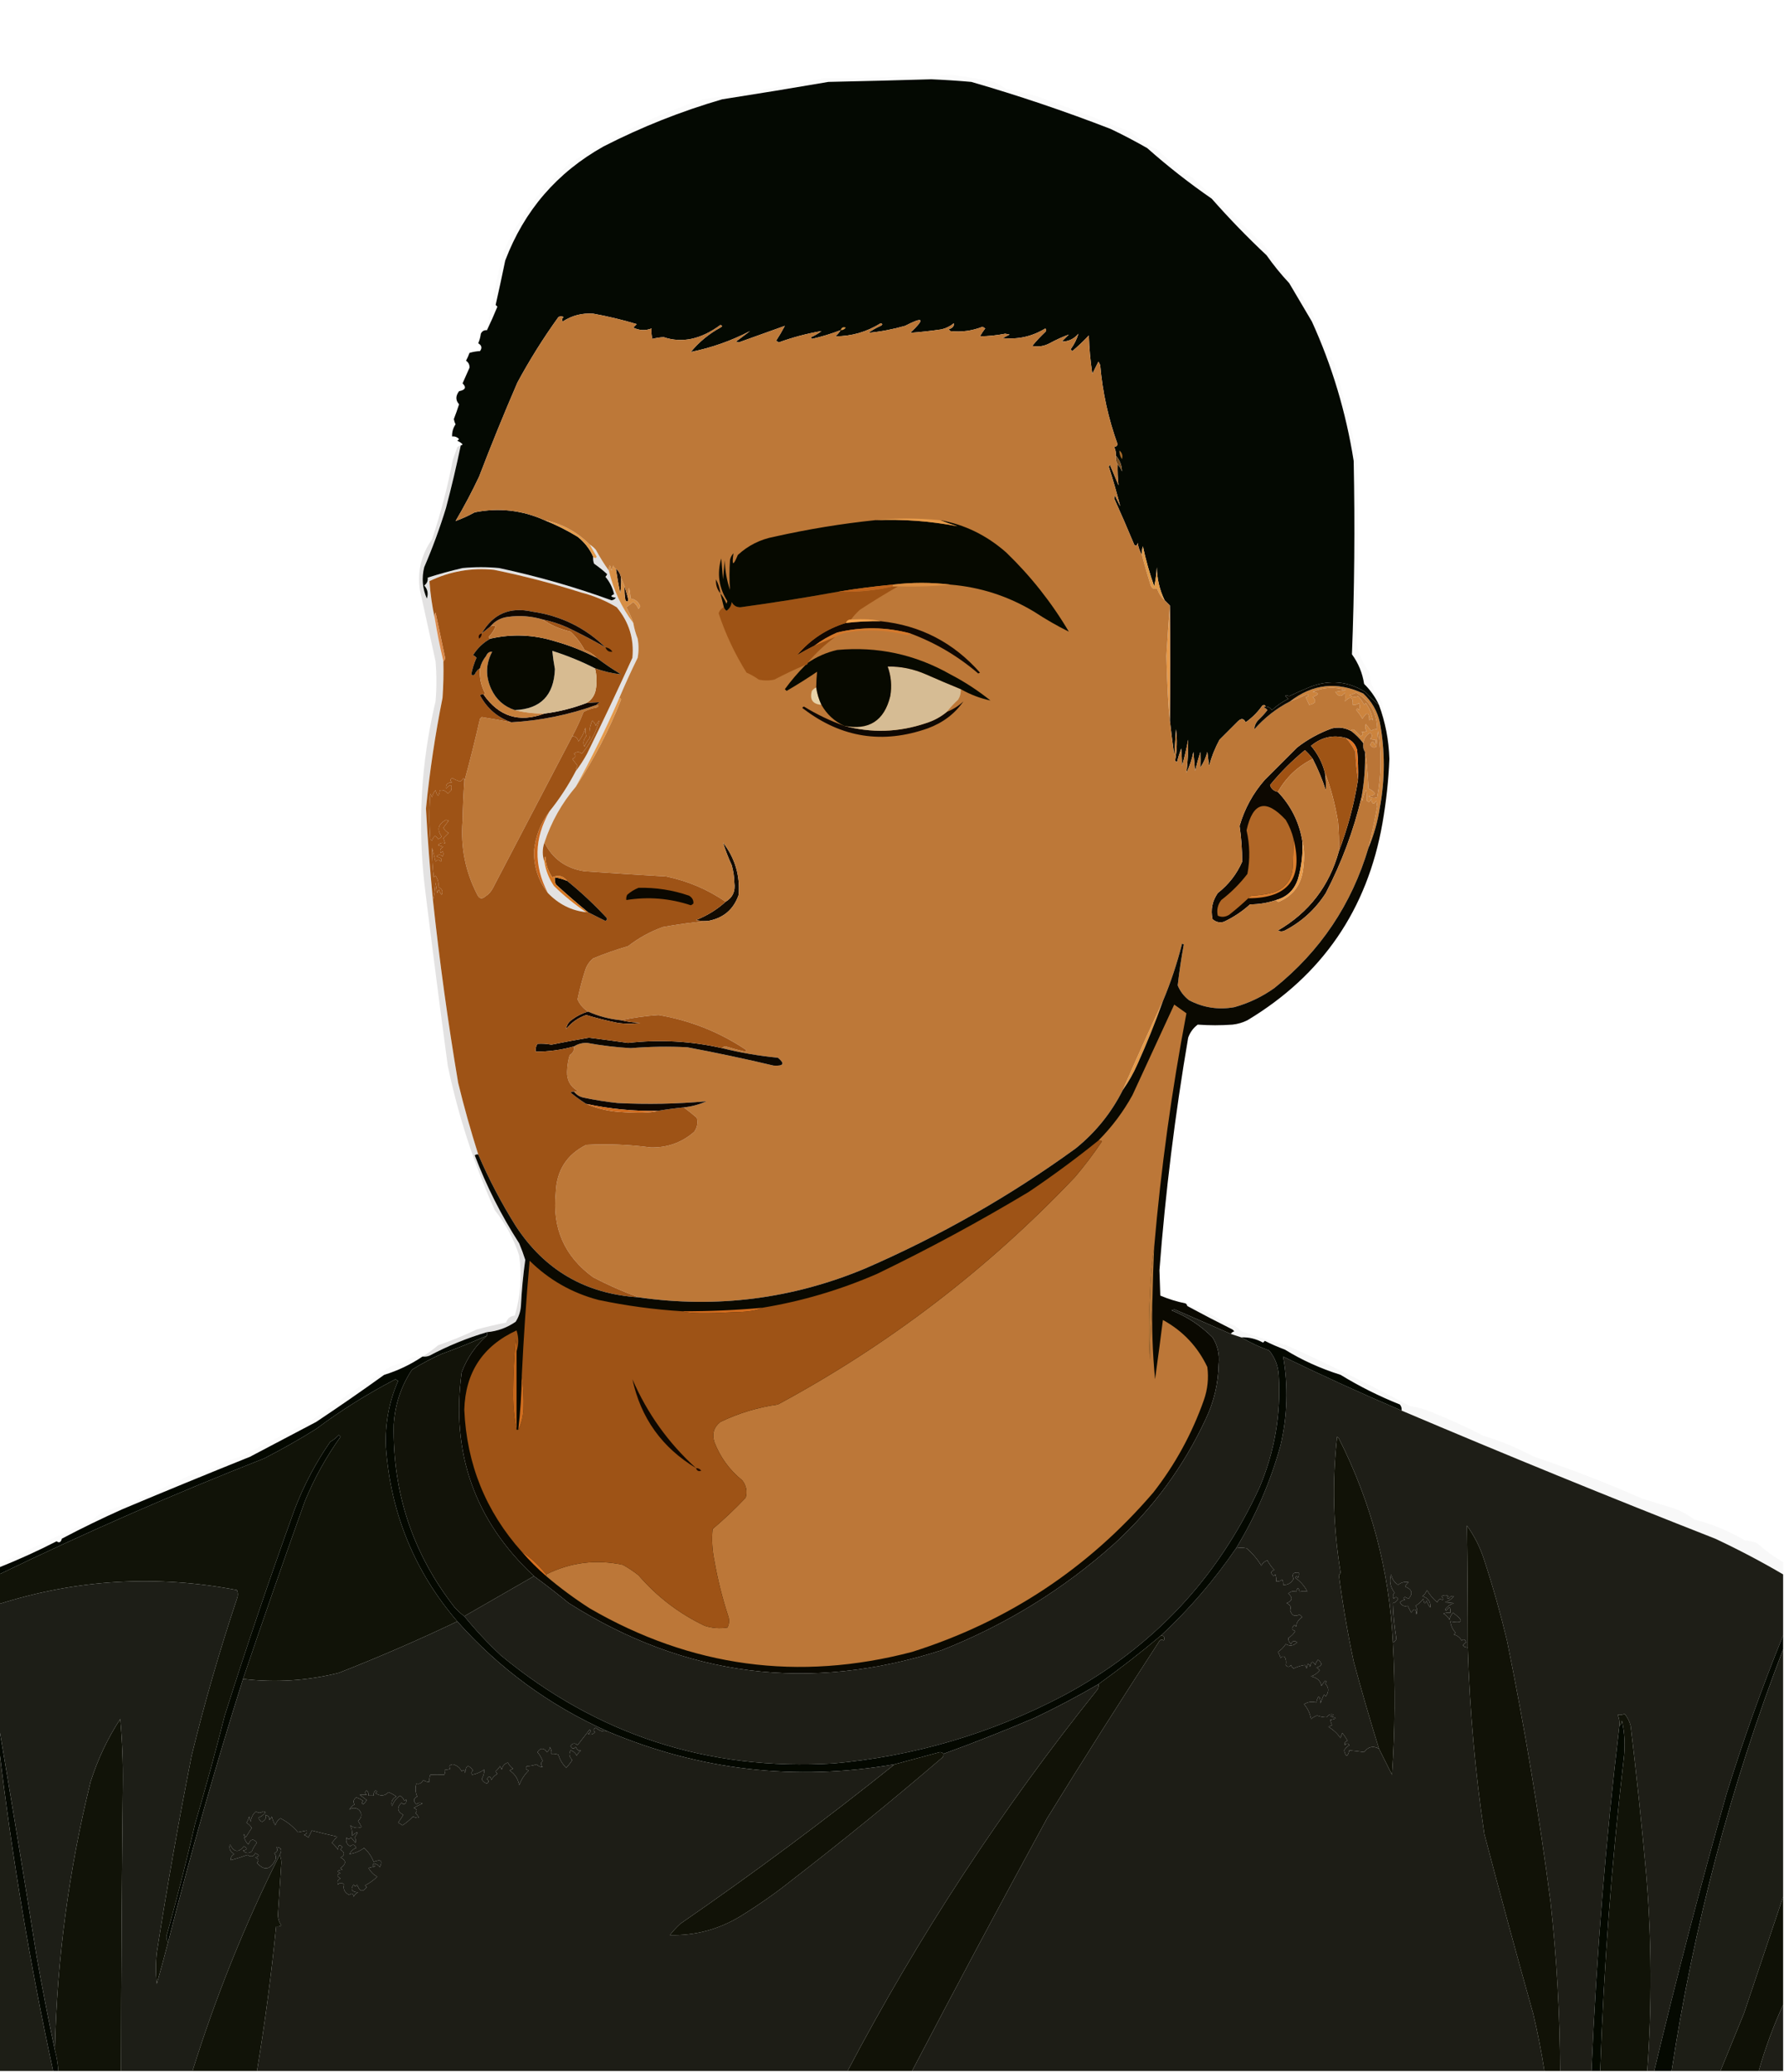 <?xml version="1.0" encoding="UTF-8"?>
<!DOCTYPE svg PUBLIC "-//W3C//DTD SVG 1.1//EN" "http://www.w3.org/Graphics/SVG/1.1/DTD/svg11.dtd">
<svg xmlns="http://www.w3.org/2000/svg" version="1.1" width="1024px" height="1189px" style="shape-rendering:geometricPrecision; text-rendering:geometricPrecision; image-rendering:optimizeQuality; fill-rule:evenodd; clip-rule:evenodd" xmlns:xlink="http://www.w3.org/1999/xlink">
<g><path style="opacity:0.017" fill="#000000" d="M 793.5,472.5 C 795.671,460.054 797.004,447.721 797.5,435.5C 797.155,424.703 795.155,414.37 791.5,404.5C 789.423,400.032 786.59,396.032 783,392.5C 782.024,386.222 779.69,380.555 776,375.5C 777.437,338.806 777.771,301.806 777,264.5C 772.592,236.622 764.592,209.955 753,184.5C 748.667,177.167 744.333,169.833 740,162.5C 735.288,157.457 730.955,152.123 727,146.5C 716.056,136.24 705.556,125.407 695.5,114C 682.593,105.096 670.26,95.43 658.5,85C 651.658,81.078 644.658,77.412 637.5,74C 611.091,63.773 584.424,54.773 557.5,47C 549.845,46.321 542.178,45.821 534.5,45.5C 515.008,46.082 495.342,46.582 475.5,47C 455.21,50.488 434.876,53.821 414.5,57C 390.999,63.835 368.332,72.835 346.5,84C 319.739,98.971 300.905,120.804 290,149.5C 288.234,158.057 286.401,166.557 284.5,175C 284.833,175.333 285.167,175.667 285.5,176C 283.551,180.739 281.551,185.239 279.5,189.5C 281.908,174.645 285.074,159.645 289,144.5C 297.878,124.463 310.712,107.463 327.5,93.5C 351.229,77.98 376.563,65.813 403.5,57C 426.587,53.537 449.587,49.537 472.5,45C 497.103,44.709 521.77,44.043 546.5,43C 554.599,44.029 562.599,45.362 570.5,47C 572.926,48.145 575.259,49.478 577.5,51C 583.213,52.126 588.88,53.46 594.5,55C 612.998,61.542 631.332,68.542 649.5,76C 654.023,80.092 659.023,83.425 664.5,86C 669.109,90.32 673.776,94.654 678.5,99C 680.725,99.561 682.725,100.561 684.5,102C 698.943,115.107 713.11,128.607 727,142.5C 731.003,149.655 736.003,155.989 742,161.5C 745.667,167.5 749.333,173.5 753,179.5C 756,187.167 759,194.833 762,202.5C 763.333,204.5 764.667,206.5 766,208.5C 770.836,226.006 775.17,243.673 779,261.5C 779.826,296.208 779.66,330.875 778.5,365.5C 778.735,373.039 781.235,379.706 786,385.5C 786.371,391.916 788.704,397.583 793,402.5C 799.592,425.277 800.259,448.277 795,471.5C 794.617,472.056 794.117,472.389 793.5,472.5 Z"/></g>
<g><path style="opacity:0.991" fill="#030800" d="M 791.5,404.5 C 788.776,402.283 786.109,399.783 783.5,397C 773.679,390.956 763.346,389.956 752.5,394C 748.275,395.696 744.108,397.529 740,399.5C 737.082,398.506 736.916,399.006 739.5,401C 736.08,402.746 732.913,404.913 730,407.5C 729.184,406.177 728.017,405.511 726.5,405.5C 726.103,404.475 725.437,404.308 724.5,405C 721.903,408.719 718.737,411.886 715,414.5C 713.919,412.233 712.419,412.066 710.5,414C 707,417.5 703.5,421 700,424.5C 697.413,429.261 695.413,434.261 694,439.5C 693.667,436.833 693.333,434.167 693,431.5C 692.174,434.737 690.84,437.737 689,440.5C 689.128,437.514 689.128,434.514 689,431.5C 687.844,435.123 686.844,438.789 686,442.5C 685.667,438.833 685.333,435.167 685,431.5C 684.163,435.714 682.83,439.714 681,443.5C 681.74,437.223 682.074,430.89 682,424.5C 681.046,429.56 679.88,434.56 678.5,439.5C 678.449,436.335 678.282,433.002 678,429.5C 677.061,432.121 676.228,434.788 675.5,437.5C 675.167,437.167 674.833,436.833 674.5,436.5C 675.624,430.552 675.79,424.552 675,418.5C 674.667,423.5 674.333,428.5 674,433.5C 673.055,426.702 672.222,420.035 671.5,413.5C 671.665,391.456 671.665,369.456 671.5,347.5C 670.5,346.5 669.5,345.5 668.5,344.5C 665.593,338.537 664.093,332.204 664,325.5C 663.825,329.211 663.325,332.878 662.5,336.5C 659.836,329.004 657.67,321.338 656,313.5C 655.506,315.134 655.34,316.801 655.5,318.5C 654.224,316.438 653.39,314.104 653,311.5C 652.683,313.301 652.016,313.634 651,312.5C 647.304,303.608 643.471,294.775 639.5,286C 639.667,285.5 639.833,285 640,284.5C 641,286.5 642,288.5 643,290.5C 641.091,283.046 638.924,275.546 636.5,268C 636.667,267.5 636.833,267 637,266.5C 638.667,270.5 640.333,274.5 642,278.5C 641.565,274.385 641.399,270.385 641.5,266.5C 642.558,267.6 643.392,268.934 644,270.5C 643.956,267.077 642.79,264.077 640.5,261.5C 640.643,259.738 640.309,258.071 639.5,256.5C 640.441,256.511 641.108,256.011 641.5,255C 636.186,240.264 632.853,225.097 631.5,209.5C 631.167,208.833 630.833,208.167 630.5,207.5C 629.338,209.824 628.171,212.158 627,214.5C 625.865,207.218 625.199,199.885 625,192.5C 621.985,195.683 618.818,198.683 615.5,201.5C 615.167,201.167 614.833,200.833 614.5,200.5C 616.601,197.632 618.101,194.632 619,191.5C 616.459,194.522 613.293,196.022 609.5,196C 610.833,194.667 612.167,193.333 613.5,192C 609.858,193.314 606.191,194.981 602.5,197C 599.228,198.723 595.894,199.223 592.5,198.5C 594.817,195.683 597.317,193.016 600,190.5C 600.667,189.833 600.667,189.167 600,188.5C 592.475,193.1 584.308,194.934 575.5,194C 576.833,193.333 578.167,192.667 579.5,192C 578.667,191.833 577.833,191.667 577,191.5C 572.17,192.459 567.336,192.959 562.5,193C 563.376,191.414 564.376,189.914 565.5,188.5C 565,188.167 564.5,187.833 564,187.5C 558.02,189.872 551.853,190.706 545.5,190C 545.167,189.667 544.833,189.333 544.5,189C 546.762,188.299 547.762,187.132 547.5,185.5C 545.446,187.194 543.112,188.361 540.5,189C 534.474,189.896 528.474,190.563 522.5,191C 531.157,182.822 530.157,181.489 519.5,187C 512.556,188.989 505.556,190.323 498.5,191C 500.67,189.414 503.004,188.08 505.5,187C 506.696,186.346 506.696,185.846 505.5,185.5C 497.503,190.498 488.836,192.998 479.5,193C 480.71,191.961 481.71,190.794 482.5,189.5C 477.112,191.555 471.612,193.222 466,194.5C 465.833,194.167 465.667,193.833 465.5,193.5C 467.655,192.59 469.655,191.423 471.5,190C 463.229,191.394 455.062,193.56 447,196.5C 446.5,196.167 446,195.833 445.5,195.5C 447.293,192.749 448.959,189.916 450.5,187C 441.789,190.129 432.956,193.296 424,196.5C 423.5,196.333 423,196.167 422.5,196C 425.167,194 427.833,192 430.5,190C 419.811,195.565 408.478,199.565 396.5,202C 401.294,196.2 406.96,191.533 413.5,188C 414.696,187.346 414.696,186.846 413.5,186.5C 402.379,194.722 391.545,197.056 381,193.5C 378.775,193.565 376.608,193.898 374.5,194.5C 373.949,192.587 373.782,190.587 374,188.5C 370.459,189.872 366.959,189.706 363.5,188C 364.167,187.333 364.833,186.667 365.5,186C 357.286,183.53 348.953,181.53 340.5,180C 334.185,179.537 328.352,181.037 323,184.5C 322.383,183.551 322.549,182.718 323.5,182C 322.5,181.333 321.5,181.333 320.5,182C 311.875,193.968 304.042,206.468 297,219.5C 289.276,237.339 281.942,255.339 275,273.5C 270.897,282.206 266.397,290.706 261.5,299C 265.142,297.686 268.809,296.019 272.5,294C 286.308,291.261 299.641,292.761 312.5,298.5C 319.086,301.126 325.419,304.293 331.5,308C 335.503,311.155 338.503,314.988 340.5,319.5C 340.343,320.873 340.51,322.207 341,323.5C 343.669,325.34 346.169,327.34 348.5,329.5C 348.291,330.086 347.957,330.586 347.5,331C 349.949,333.897 351.615,337.231 352.5,341C 350.122,341.974 350.456,342.641 353.5,343C 352.892,343.87 352.059,344.37 351,344.5C 330.277,336.931 308.777,330.765 286.5,326C 279.5,325.333 272.5,325.333 265.5,326C 258.724,327.562 252.057,329.395 245.5,331.5C 245.703,333.39 245.037,334.89 243.5,336C 245.457,338.121 245.957,340.621 245,343.5C 242.451,337.678 241.951,331.678 243.5,325.5C 248.269,314.45 252.436,303.117 256,291.5C 259.153,279.557 261.986,267.557 264.5,255.5C 264.938,255.565 265.272,255.399 265.5,255C 264.672,254.085 263.672,253.419 262.5,253C 262.833,252.667 263.167,252.333 263.5,252C 262.437,250.812 261.103,250.312 259.5,250.5C 259.387,247.951 260.054,245.618 261.5,243.5C 261.013,242.554 260.68,241.554 260.5,240.5C 261.597,237.71 262.597,234.877 263.5,232C 261.437,229.726 261.437,227.226 263.5,224.5C 267.172,223.769 267.839,222.269 265.5,220C 266.849,216.972 268.182,213.972 269.5,211C 269.561,209.289 268.894,207.956 267.5,207C 268.26,205.559 268.926,204.059 269.5,202.5C 271.576,201.9 273.576,201.567 275.5,201.5C 276.859,199.694 276.525,198.194 274.5,197C 275.249,195.266 275.749,193.433 276,191.5C 276.71,190.027 277.876,189.36 279.5,189.5C 281.551,185.239 283.551,180.739 285.5,176C 285.167,175.667 284.833,175.333 284.5,175C 286.401,166.557 288.234,158.057 290,149.5C 300.905,120.804 319.739,98.971 346.5,84C 368.332,72.835 390.999,63.835 414.5,57C 434.876,53.821 455.21,50.488 475.5,47C 495.342,46.582 515.008,46.082 534.5,45.5C 542.178,45.821 549.845,46.321 557.5,47C 584.424,54.773 611.091,63.773 637.5,74C 644.658,77.412 651.658,81.078 658.5,85C 670.26,95.43 682.593,105.096 695.5,114C 705.556,125.407 716.056,136.24 727,146.5C 730.955,152.123 735.288,157.457 740,162.5C 744.333,169.833 748.667,177.167 753,184.5C 764.592,209.955 772.592,236.622 777,264.5C 777.771,301.806 777.437,338.806 776,375.5C 779.69,380.555 782.024,386.222 783,392.5C 786.59,396.032 789.423,400.032 791.5,404.5 Z"/></g>
<g><path style="opacity:1" fill="#a46929" d="M 642.5,258.5 C 644.099,259.799 644.599,261.465 644,263.5C 642.991,261.975 642.491,260.308 642.5,258.5 Z"/></g>
<g><path style="opacity:1" fill="#794e20" d="M 640.5,261.5 C 642.79,264.077 643.956,267.077 644,270.5C 643.392,268.934 642.558,267.6 641.5,266.5C 640.549,265.081 640.216,263.415 640.5,261.5 Z"/></g>
<g><path style="opacity:1" fill="#e49b4b" d="M 312.5,298.5 C 322.329,300.423 330.996,305.09 338.5,312.5C 339.778,314.799 341.111,317.132 342.5,319.5C 342.03,320.463 341.363,320.463 340.5,319.5C 338.503,314.988 335.503,311.155 331.5,308C 325.419,304.293 319.086,301.126 312.5,298.5 Z"/></g>
<g><path style="opacity:1" fill="#1b1006" d="M 356.5,331.5 C 356.665,334.518 356.498,337.518 356,340.5C 355.057,335.84 354.223,331.173 353.5,326.5C 354.937,327.318 355.937,328.985 356.5,331.5 Z"/></g>
<g><path style="opacity:1" fill="#df9a49" d="M 668.5,344.5 C 666.706,343.07 665.206,340.737 664,337.5C 662.535,338.369 661.369,337.869 660.5,336C 658.67,330.185 657.003,324.351 655.5,318.5C 655.34,316.801 655.506,315.134 656,313.5C 657.67,321.338 659.836,329.004 662.5,336.5C 663.325,332.878 663.825,329.211 664,325.5C 664.093,332.204 665.593,338.537 668.5,344.5 Z"/></g>
<g><path style="opacity:1" fill="#130a03" d="M 358.5,336.5 C 359.167,338.833 359.833,341.167 360.5,343.5C 360.607,345.379 360.107,345.712 359,344.5C 358.503,341.854 358.336,339.187 358.5,336.5 Z"/></g>
<g><path style="opacity:1" fill="#d78f45" d="M 353.5,326.5 C 354.223,331.173 355.057,335.84 356,340.5C 356.498,337.518 356.665,334.518 356.5,331.5C 357.167,333.167 357.833,334.833 358.5,336.5C 358.336,339.187 358.503,341.854 359,344.5C 360.107,345.712 360.607,345.379 360.5,343.5C 360.674,335.527 361.174,335.527 362,343.5C 364.715,343.954 366.548,345.454 367.5,348C 367.167,348.5 366.833,349 366.5,349.5C 365.852,347.851 364.852,346.518 363.5,345.5C 362.167,346.5 360.833,347.5 359.5,348.5C 361.12,351.404 362.453,354.404 363.5,357.5C 356.75,348.567 352.084,338.567 349.5,327.5C 349.693,323.551 350.193,323.551 351,327.5C 351.333,326.5 351.667,325.5 352,324.5C 352.278,325.416 352.778,326.082 353.5,326.5 Z"/></g>
<g><path style="opacity:1" fill="#e59848" d="M 671.5,347.5 C 671.665,369.456 671.665,391.456 671.5,413.5C 670.629,405.846 669.963,393.512 669.5,376.5C 670.091,366.677 670.758,357.01 671.5,347.5 Z"/></g>
<g><path style="opacity:0.998" fill="#cc843e" d="M 785.5,486.5 C 787.399,478.736 789.065,470.902 790.5,463C 790.333,461.833 790.167,460.667 790,459.5C 788.582,462.001 787.582,461.668 787,458.5C 786.465,460.271 785.631,460.604 784.5,459.5C 784.678,451.598 783.845,451.598 782,459.5C 781.536,458.906 781.369,458.239 781.5,457.5C 783.078,448.915 783.745,440.249 783.5,431.5C 784.328,435.801 784.995,442.801 785.5,452.5C 790.207,454.885 790.207,456.385 785.5,457C 787.269,458.019 788.936,458.186 790.5,457.5C 792.919,444.866 793.085,432.199 791,419.5C 790.667,422.5 790.333,425.5 790,428.5C 788.757,429.336 787.59,429.003 786.5,427.5C 787.498,424.972 788.331,424.972 789,427.5C 789.483,426.552 789.649,425.552 789.5,424.5C 788.448,424.649 787.448,424.483 786.5,424C 787.731,422.817 787.731,421.651 786.5,420.5C 784.167,421.832 782.834,423.832 782.5,426.5C 780.527,423.861 778.194,421.527 775.5,419.5C 775.897,418.475 776.563,418.308 777.5,419C 778.667,420.167 779.833,421.333 781,422.5C 782.487,421.747 782.654,420.914 781.5,420C 782.738,420.077 783.738,419.911 784.5,419.5C 783.572,418.232 783.405,416.899 784,415.5C 785,416.833 786,418.167 787,419.5C 788.011,418.663 789.178,418.33 790.5,418.5C 790.368,409.231 786.368,402.231 778.5,397.5C 777.205,398.098 775.872,398.598 774.5,399C 776.269,400.019 777.936,400.186 779.5,399.5C 780.934,400.936 782.1,402.602 783,404.5C 783.333,404.167 783.667,403.833 784,403.5C 786.141,406.606 787.475,409.939 788,413.5C 787.333,412.167 786.667,412.167 786,413.5C 785.88,408.608 784.546,408.275 782,412.5C 781.028,410.695 779.861,409.028 778.5,407.5C 778.846,406.304 779.346,406.304 780,407.5C 780.667,406.167 780.667,404.833 780,403.5C 778.989,404.337 777.822,404.67 776.5,404.5C 776.721,399.938 775.221,399.272 772,402.5C 772.195,400.874 772.195,399.207 772,397.5C 770.026,400.118 768.193,399.952 766.5,397C 768.5,396.667 770.5,396.333 772.5,396C 766.099,394.004 759.766,394.338 753.5,397C 757.272,397.611 757.272,398.611 753.5,400C 755.851,402.259 755.185,403.759 751.5,404.5C 750.756,403.009 750.09,401.509 749.5,400C 751.595,399.444 751.762,398.944 750,398.5C 746.87,399.984 743.703,401.317 740.5,402.5C 753.529,392.449 767.529,390.949 782.5,398C 787.337,402.502 790.503,408.002 792,414.5C 795.045,430.808 795.045,447.142 792,463.5C 790.764,471.565 788.597,479.232 785.5,486.5 Z"/></g>
<g><path style="opacity:1" fill="#e4994a" d="M 355.5,400.5 C 356.043,400.56 356.376,400.893 356.5,401.5C 349.51,419.215 340.843,435.882 330.5,451.5C 339.62,434.926 347.953,417.926 355.5,400.5 Z"/></g>
<g><path style="opacity:0.994" fill="#ba7537" d="M 783.5,431.5 C 782.549,430.081 782.216,428.415 782.5,426.5C 782.834,423.832 784.167,421.832 786.5,420.5C 787.731,421.651 787.731,422.817 786.5,424C 787.448,424.483 788.448,424.649 789.5,424.5C 789.649,425.552 789.483,426.552 789,427.5C 788.331,424.972 787.498,424.972 786.5,427.5C 787.59,429.003 788.757,429.336 790,428.5C 790.333,425.5 790.667,422.5 791,419.5C 793.085,432.199 792.919,444.866 790.5,457.5C 788.936,458.186 787.269,458.019 785.5,457C 790.207,456.385 790.207,454.885 785.5,452.5C 784.995,442.801 784.328,435.801 783.5,431.5 Z"/></g>
<g><path style="opacity:1" fill="#0d0801" d="M 775.5,419.5 C 778.194,421.527 780.527,423.861 782.5,426.5C 782.216,428.415 782.549,430.081 783.5,431.5C 783.745,440.249 783.078,448.915 781.5,457.5C 776.957,476.624 770.123,494.957 761,512.5C 755.068,521.766 747.235,528.932 737.5,534C 736.167,534.667 734.833,534.667 733.5,534C 751.34,523.651 763.006,508.484 768.5,488.5C 773.553,475.32 777.22,461.654 779.5,447.5C 779.666,441.824 779.499,436.157 779,430.5C 777.988,426.992 775.822,424.658 772.5,423.5C 765.223,421.521 758.557,423.021 752.5,428C 756.396,432.627 759.063,437.794 760.5,443.5C 761.005,446.841 761.172,450.174 761,453.5C 758.992,447.314 756.492,441.314 753.5,435.5C 752.207,433.704 750.707,432.037 749,430.5C 741.667,436.5 735,443.167 729,450.5C 729.525,452.574 731.025,453.907 733.5,454.5C 741.029,462.431 745.695,471.764 747.5,482.5C 747.942,489.987 747.108,497.32 745,504.5C 742.921,510.747 738.754,514.747 732.5,516.5C 727.714,518.155 722.714,518.988 717.5,519C 712.982,523.09 707.982,526.423 702.5,529C 700.08,529.687 697.913,529.187 696,527.5C 694.826,522.06 695.826,517.06 699,512.5C 705.224,507.622 709.89,501.622 713,494.5C 712.999,487.651 712.499,480.818 711.5,474C 714.393,464.044 719.226,455.21 726,447.5C 732.167,441.333 738.333,435.167 744.5,429C 750.556,424.304 757.223,420.637 764.5,418C 768.402,417.112 772.069,417.612 775.5,419.5 Z"/></g>
<g><path style="opacity:1" fill="#a05213" d="M 753.5,435.5 C 744.865,439.803 738.198,446.136 733.5,454.5C 731.025,453.907 729.525,452.574 729,450.5C 735,443.167 741.667,436.5 749,430.5C 750.707,432.037 752.207,433.704 753.5,435.5 Z"/></g>
<g><path style="opacity:1" fill="#e17320" d="M 772.5,423.5 C 775.822,424.658 777.988,426.992 779,430.5C 779.499,436.157 779.666,441.824 779.5,447.5C 778.673,442.349 778.173,437.016 778,431.5C 776.291,428.09 774.458,425.424 772.5,423.5 Z"/></g>
<g><path style="opacity:1" fill="#9f5415" d="M 772.5,423.5 C 774.458,425.424 776.291,428.09 778,431.5C 778.173,437.016 778.673,442.349 779.5,447.5C 777.22,461.654 773.553,475.32 768.5,488.5C 768.666,482.824 768.499,477.157 768,471.5C 766.27,461.188 763.77,451.855 760.5,443.5C 759.063,437.794 756.396,432.627 752.5,428C 758.557,423.021 765.223,421.521 772.5,423.5 Z"/></g>
<g><path style="opacity:1" fill="#120b02" d="M 406.5,528.5 C 404.143,528.663 401.81,528.497 399.5,528C 405.901,525.477 411.568,521.977 416.5,517.5C 420.539,515.079 422.206,511.413 421.5,506.5C 421.439,503.097 420.939,499.764 420,496.5C 417.987,492.167 416.32,487.834 415,483.5C 421.839,492.35 424.839,502.35 424,513.5C 421.116,521.869 415.283,526.869 406.5,528.5 Z"/></g>
<g><path style="opacity:0.117" fill="#090500" d="M 264.5,255.5 C 261.986,267.557 259.153,279.557 256,291.5C 252.436,303.117 248.269,314.45 243.5,325.5C 241.951,331.678 242.451,337.678 245,343.5C 245.957,340.621 245.457,338.121 243.5,336C 245.037,334.89 245.703,333.39 245.5,331.5C 252.057,329.395 258.724,327.562 265.5,326C 272.5,325.333 279.5,325.333 286.5,326C 308.777,330.765 330.277,336.931 351,344.5C 352.059,344.37 352.892,343.87 353.5,343C 350.456,342.641 350.122,341.974 352.5,341C 351.615,337.231 349.949,333.897 347.5,331C 347.957,330.586 348.291,330.086 348.5,329.5C 346.169,327.34 343.669,325.34 341,323.5C 340.51,322.207 340.343,320.873 340.5,319.5C 341.363,320.463 342.03,320.463 342.5,319.5C 341.111,317.132 339.778,314.799 338.5,312.5C 339.794,313.29 340.961,314.29 342,315.5C 344.275,319.732 346.775,323.732 349.5,327.5C 352.084,338.567 356.75,348.567 363.5,357.5C 364.022,360.568 364.855,363.568 366,366.5C 366.667,370.167 366.667,373.833 366,377.5C 362.271,385.062 358.771,392.729 355.5,400.5C 347.953,417.926 339.62,434.926 330.5,451.5C 322.444,460.938 316.444,471.605 312.5,483.5C 311.213,487.268 311.213,490.935 312.5,494.5C 313.25,499.582 315.083,504.249 318,508.5C 323.751,514.092 329.918,519.092 336.5,523.5C 328.074,522.621 320.74,518.954 314.5,512.5C 306.22,496.651 306.553,480.984 315.5,465.5C 321.244,458.354 326.244,450.687 330.5,442.5C 332.892,439.402 335.058,436.069 337,432.5C 345.972,414.226 354.639,395.893 363,377.5C 364.036,366.605 361.036,356.939 354,348.5C 347.622,344.704 340.789,341.87 333.5,340C 317.061,334.779 300.395,330.446 283.5,327C 270.49,325.723 258.156,327.89 246.5,333.5C 247,340.706 248,347.706 249.5,354.5C 250.844,362.9 252.511,371.234 254.5,379.5C 254.666,386.508 254.5,393.508 254,400.5C 249.795,421.522 246.629,442.688 244.5,464C 245.451,481.536 246.785,499.036 248.5,516.5C 252.275,551.645 257.109,586.645 263,621.5C 266.371,635.319 270.204,648.986 274.5,662.5C 273.761,662.369 273.094,662.536 272.5,663C 279.157,680.572 287.657,697.406 298,713.5C 299.314,716.624 300.48,719.791 301.5,723C 300.265,731.792 299.431,740.625 299,749.5C 298.75,752.754 297.75,755.754 296,758.5C 291.076,761.944 285.576,763.944 279.5,764.5C 268.032,767.902 257.032,772.402 246.5,778C 245.207,778.49 243.873,778.657 242.5,778.5C 245.531,776.675 248.531,774.508 251.5,772C 259.064,769.403 266.397,766.403 273.5,763C 279.12,761.46 284.787,760.126 290.5,759C 291.274,756.56 292.94,755.227 295.5,755C 298.832,743.676 299.666,732.176 298,720.5C 294.903,710.972 290.237,702.306 284,694.5C 271.973,667.811 262.973,640.144 257,611.5C 252.483,577.877 248.149,544.21 244,510.5C 239.529,474.095 241.529,438.095 250,402.5C 250.667,394.833 250.667,387.167 250,379.5C 246.999,365.749 243.999,352.082 241,338.5C 239.49,327.87 241.823,318.203 248,309.5C 253.003,294.508 257.003,279.174 260,263.5C 260.895,261.196 261.729,258.862 262.5,256.5C 263.183,256.137 263.85,255.804 264.5,255.5 Z"/></g>
<g><path style="opacity:1" fill="#c8671e" d="M 315.5,465.5 C 306.553,480.984 306.22,496.651 314.5,512.5C 309.087,505.556 306.421,497.556 306.5,488.5C 307.367,479.88 310.367,472.213 315.5,465.5 Z"/></g>
<g><path style="opacity:1" fill="#bd7838" d="M 342.5,404.5 C 343.738,404.81 343.738,405.31 342.5,406C 339.851,406.452 337.351,407.286 335,408.5C 333.079,413.339 330.912,418.006 328.5,422.5C 313.371,451.421 298.205,480.421 283,509.5C 281.949,511.627 280.449,513.293 278.5,514.5C 276.613,516.133 275.113,515.8 274,513.5C 267.112,500.247 264.278,486.081 265.5,471C 265.651,463.485 265.984,455.985 266.5,448.5C 269.735,436.686 272.735,424.686 275.5,412.5C 275.833,412.167 276.167,411.833 276.5,411.5C 282.187,412.419 287.854,413.419 293.5,414.5C 310.303,413.55 326.636,410.217 342.5,404.5 Z"/></g>
<g><path style="opacity:1" fill="#a05416" d="M 330.5,442.5 C 330.539,441.417 330.873,440.417 331.5,439.5C 330.5,438.167 329.5,436.833 328.5,435.5C 330.385,434.803 330.718,433.803 329.5,432.5C 331.006,431.253 332.506,431.253 334,432.5C 338.676,426.812 342.009,420.479 344,413.5C 343.085,414.328 342.419,415.328 342,416.5C 341.581,415.328 340.915,414.328 340,413.5C 338.489,416.824 337.989,420.157 338.5,423.5C 337.248,425.001 336.248,426.668 335.5,428.5C 334.511,426.412 334.844,424.412 336.5,422.5C 336.12,420.979 335.954,419.313 336,417.5C 335.257,420.511 333.924,423.178 332,425.5C 331.578,423.574 330.411,422.574 328.5,422.5C 330.912,418.006 333.079,413.339 335,408.5C 337.351,407.286 339.851,406.452 342.5,406C 343.738,405.31 343.738,404.81 342.5,404.5C 342.918,403.778 343.584,403.278 344.5,403C 341.881,403.083 339.214,403.25 336.5,403.5C 339.542,401.776 341.375,399.109 342,395.5C 342.694,391.446 342.527,387.446 341.5,383.5C 346.405,385.299 351.405,386.466 356.5,387C 351.594,384.058 346.928,380.891 342.5,377.5C 340.572,375.526 338.239,374.026 335.5,373C 333.406,369.071 330.739,365.571 327.5,362.5C 321.12,360.944 315.787,358.611 311.5,355.5C 316.313,356.493 320.98,357.993 325.5,360C 333.045,363.604 340.378,367.437 347.5,371.5C 335.843,360.173 321.843,353.34 305.5,351C 292.618,348.116 282.951,352.282 276.5,363.5C 278.167,362.167 279.833,360.833 281.5,359.5C 282.767,358.913 283.767,358.913 284.5,359.5C 283.559,361.772 282.226,363.772 280.5,365.5C 280.624,366.107 280.957,366.44 281.5,366.5C 277.405,368.759 274.072,371.926 271.5,376C 272.308,376.308 272.975,376.808 273.5,377.5C 272.13,380.572 271.13,383.739 270.5,387C 271.167,387.667 271.833,387.667 272.5,387C 273.163,385.482 274.163,384.315 275.5,383.5C 275.08,388.663 276.08,393.496 278.5,398C 278.272,398.399 277.938,398.565 277.5,398.5C 276.761,398.369 276.094,398.536 275.5,399C 279.553,406.561 285.553,411.728 293.5,414.5C 287.854,413.419 282.187,412.419 276.5,411.5C 276.167,411.833 275.833,412.167 275.5,412.5C 272.735,424.686 269.735,436.686 266.5,448.5C 266.631,447.761 266.464,447.094 266,446.5C 265.612,447.428 264.945,448.095 264,448.5C 262.441,447.971 260.941,447.304 259.5,446.5C 258.289,447.274 258.289,448.107 259.5,449C 256.895,449.026 255.729,450.193 256,452.5C 258.687,449.695 259.687,450.029 259,453.5C 258.333,454.167 257.667,454.833 257,455.5C 255.951,453.893 254.451,453.227 252.5,453.5C 251.947,457.456 251.114,457.456 250,453.5C 248.956,454.623 248.29,455.956 248,457.5C 247.667,456.833 247.333,456.167 247,455.5C 246.333,464.167 246.333,472.833 247,481.5C 247.333,481.833 247.667,482.167 248,482.5C 248.851,479.388 250.017,479.054 251.5,481.5C 252.308,481.192 252.975,480.692 253.5,480C 250.621,476.097 251.454,472.93 256,470.5C 256.5,470.667 257,470.833 257.5,471C 256.386,472.449 255.386,473.783 254.5,475C 255.167,476.333 256.167,477.333 257.5,478C 256.5,479 255.5,480 254.5,481C 254.833,482 255.167,483 255.5,484C 253.905,483.383 252.572,483.716 251.5,485C 252.5,485.333 253.5,485.667 254.5,486C 252.842,486.725 252.342,487.892 253,489.5C 253.333,489.167 253.667,488.833 254,488.5C 254.667,489.5 254.667,490.5 254,491.5C 252.817,490.269 251.651,490.269 250.5,491.5C 251.247,491.736 252.08,492.07 253,492.5C 253.667,493.167 253.667,493.833 253,494.5C 252,493.167 251,493.167 250,494.5C 249.333,491.833 248.667,489.167 248,486.5C 247.968,492.158 248.301,497.825 249,503.5C 249.333,503.167 249.667,502.833 250,502.5C 251.427,504.705 251.927,506.872 251.5,509C 253.776,510.03 254.443,511.53 253.5,513.5C 252.749,512.624 252.249,511.624 252,510.5C 251.667,511.167 251.333,511.833 251,512.5C 250.667,510.5 250.333,508.5 250,506.5C 249.821,510.025 249.321,513.359 248.5,516.5C 246.785,499.036 245.451,481.536 244.5,464C 246.629,442.688 249.795,421.522 254,400.5C 254.5,393.508 254.666,386.508 254.5,379.5C 255.124,379.083 255.457,378.416 255.5,377.5C 253.667,368.833 251.833,360.167 250,351.5C 249.517,352.448 249.351,353.448 249.5,354.5C 248,347.706 247,340.706 246.5,333.5C 258.156,327.89 270.49,325.723 283.5,327C 300.395,330.446 317.061,334.779 333.5,340C 340.789,341.87 347.622,344.704 354,348.5C 361.036,356.939 364.036,366.605 363,377.5C 354.639,395.893 345.972,414.226 337,432.5C 335.058,436.069 332.892,439.402 330.5,442.5 Z"/></g>
<g><path style="opacity:1" fill="#110701" d="M 277.5,398.5 C 286.356,411.23 298.022,414.897 312.5,409.5C 320.753,408.437 328.753,406.437 336.5,403.5C 339.214,403.25 341.881,403.083 344.5,403C 343.584,403.278 342.918,403.778 342.5,404.5C 326.636,410.217 310.303,413.55 293.5,414.5C 285.553,411.728 279.553,406.561 275.5,399C 276.094,398.536 276.761,398.369 277.5,398.5 Z"/></g>
<g><path style="opacity:1" fill="#d7bb91" d="M 341.5,383.5 C 342.527,387.446 342.694,391.446 342,395.5C 341.375,399.109 339.542,401.776 336.5,403.5C 328.753,406.437 320.753,408.437 312.5,409.5C 306.611,409.55 300.944,408.884 295.5,407.5C 310.279,406.886 317.946,399.053 318.5,384C 317.849,380.435 317.349,376.935 317,373.5C 325.525,376.186 333.692,379.52 341.5,383.5 Z"/></g>
<g><path style="opacity:1" fill="#c77f3b" d="M 295.5,407.5 C 300.944,408.884 306.611,409.55 312.5,409.5C 298.022,414.897 286.356,411.23 277.5,398.5C 277.938,398.565 278.272,398.399 278.5,398C 276.08,393.496 275.08,388.663 275.5,383.5C 276.128,380.91 277.295,378.577 279,376.5C 279.72,374.745 280.887,373.911 282.5,374C 278.776,381.011 278.61,388.177 282,395.5C 284.806,401.477 289.306,405.477 295.5,407.5 Z"/></g>
<g><path style="opacity:1" fill="#190d01" d="M 347.5,371.5 C 349.196,371.685 350.529,372.519 351.5,374C 349.588,374.279 348.254,373.446 347.5,371.5 Z"/></g>
<g><path style="opacity:0.792" fill="#d06b1e" d="M 254.5,379.5 C 252.511,371.234 250.844,362.9 249.5,354.5C 249.351,353.448 249.517,352.448 250,351.5C 251.833,360.167 253.667,368.833 255.5,377.5C 255.457,378.416 255.124,379.083 254.5,379.5 Z"/></g>
<g><path style="opacity:1" fill="#070900" d="M 342.5,377.5 C 346.928,380.891 351.594,384.058 356.5,387C 351.405,386.466 346.405,385.299 341.5,383.5C 333.692,379.52 325.525,376.186 317,373.5C 317.349,376.935 317.849,380.435 318.5,384C 317.946,399.053 310.279,406.886 295.5,407.5C 289.306,405.477 284.806,401.477 282,395.5C 278.61,388.177 278.776,381.011 282.5,374C 280.887,373.911 279.72,374.745 279,376.5C 277.295,378.577 276.128,380.91 275.5,383.5C 274.163,384.315 273.163,385.482 272.5,387C 271.833,387.667 271.167,387.667 270.5,387C 271.13,383.739 272.13,380.572 273.5,377.5C 272.975,376.808 272.308,376.308 271.5,376C 274.072,371.926 277.405,368.759 281.5,366.5C 293.878,363.685 306.212,364.185 318.5,368C 326.858,370.349 334.858,373.515 342.5,377.5 Z"/></g>
<g><path style="opacity:1" fill="#180700" d="M 276.5,363.5 C 276.539,364.756 276.039,365.756 275,366.5C 274.415,365.002 274.915,364.002 276.5,363.5 Z"/></g>
<g><path style="opacity:1" fill="#bf7838" d="M 311.5,355.5 C 315.787,358.611 321.12,360.944 327.5,362.5C 330.739,365.571 333.406,369.071 335.5,373C 338.239,374.026 340.572,375.526 342.5,377.5C 334.858,373.515 326.858,370.349 318.5,368C 306.212,364.185 293.878,363.685 281.5,366.5C 280.957,366.44 280.624,366.107 280.5,365.5C 282.226,363.772 283.559,361.772 284.5,359.5C 283.767,358.913 282.767,358.913 281.5,359.5C 284.04,356.393 287.373,354.56 291.5,354C 298.418,353.071 305.085,353.571 311.5,355.5 Z"/></g>
<g><path style="opacity:1" fill="#100801" d="M 347.5,371.5 C 340.378,367.437 333.045,363.604 325.5,360C 320.98,357.993 316.313,356.493 311.5,355.5C 305.085,353.571 298.418,353.071 291.5,354C 287.373,354.56 284.04,356.393 281.5,359.5C 279.833,360.833 278.167,362.167 276.5,363.5C 282.951,352.282 292.618,348.116 305.5,351C 321.843,353.34 335.843,360.173 347.5,371.5 Z"/></g>
<g><path style="opacity:1" fill="#bd7838" d="M 482.5,189.5 C 481.71,190.794 480.71,191.961 479.5,193C 488.836,192.998 497.503,190.498 505.5,185.5C 506.696,185.846 506.696,186.346 505.5,187C 503.004,188.08 500.67,189.414 498.5,191C 505.556,190.323 512.556,188.989 519.5,187C 530.157,181.489 531.157,182.822 522.5,191C 528.474,190.563 534.474,189.896 540.5,189C 543.112,188.361 545.446,187.194 547.5,185.5C 547.762,187.132 546.762,188.299 544.5,189C 544.833,189.333 545.167,189.667 545.5,190C 551.853,190.706 558.02,189.872 564,187.5C 564.5,187.833 565,188.167 565.5,188.5C 564.376,189.914 563.376,191.414 562.5,193C 567.336,192.959 572.17,192.459 577,191.5C 577.833,191.667 578.667,191.833 579.5,192C 578.167,192.667 576.833,193.333 575.5,194C 584.308,194.934 592.475,193.1 600,188.5C 600.667,189.167 600.667,189.833 600,190.5C 597.317,193.016 594.817,195.683 592.5,198.5C 595.894,199.223 599.228,198.723 602.5,197C 606.191,194.981 609.858,193.314 613.5,192C 612.167,193.333 610.833,194.667 609.5,196C 613.293,196.022 616.459,194.522 619,191.5C 618.101,194.632 616.601,197.632 614.5,200.5C 614.833,200.833 615.167,201.167 615.5,201.5C 618.818,198.683 621.985,195.683 625,192.5C 625.199,199.885 625.865,207.218 627,214.5C 628.171,212.158 629.338,209.824 630.5,207.5C 630.833,208.167 631.167,208.833 631.5,209.5C 632.853,225.097 636.186,240.264 641.5,255C 641.108,256.011 640.441,256.511 639.5,256.5C 640.309,258.071 640.643,259.738 640.5,261.5C 640.216,263.415 640.549,265.081 641.5,266.5C 641.399,270.385 641.565,274.385 642,278.5C 640.333,274.5 638.667,270.5 637,266.5C 636.833,267 636.667,267.5 636.5,268C 638.924,275.546 641.091,283.046 643,290.5C 642,288.5 641,286.5 640,284.5C 639.833,285 639.667,285.5 639.5,286C 643.471,294.775 647.304,303.608 651,312.5C 652.016,313.634 652.683,313.301 653,311.5C 653.39,314.104 654.224,316.438 655.5,318.5C 657.003,324.351 658.67,330.185 660.5,336C 661.369,337.869 662.535,338.369 664,337.5C 665.206,340.737 666.706,343.07 668.5,344.5C 669.5,345.5 670.5,346.5 671.5,347.5C 670.758,357.01 670.091,366.677 669.5,376.5C 669.963,393.512 670.629,405.846 671.5,413.5C 672.222,420.035 673.055,426.702 674,433.5C 674.333,428.5 674.667,423.5 675,418.5C 675.79,424.552 675.624,430.552 674.5,436.5C 674.833,436.833 675.167,437.167 675.5,437.5C 676.228,434.788 677.061,432.121 678,429.5C 678.282,433.002 678.449,436.335 678.5,439.5C 679.88,434.56 681.046,429.56 682,424.5C 682.074,430.89 681.74,437.223 681,443.5C 682.83,439.714 684.163,435.714 685,431.5C 685.333,435.167 685.667,438.833 686,442.5C 686.844,438.789 687.844,435.123 689,431.5C 689.128,434.514 689.128,437.514 689,440.5C 690.84,437.737 692.174,434.737 693,431.5C 693.333,434.167 693.667,436.833 694,439.5C 695.413,434.261 697.413,429.261 700,424.5C 703.5,421 707,417.5 710.5,414C 712.419,412.066 713.919,412.233 715,414.5C 718.737,411.886 721.903,408.719 724.5,405C 725.437,404.308 726.103,404.475 726.5,405.5C 726.062,405.435 725.728,405.601 725.5,406C 726.308,406.308 726.975,406.808 727.5,407.5C 725.851,409.65 724.018,411.65 722,413.5C 720.711,415.055 720.044,416.721 720,418.5C 725.898,411.821 732.731,406.487 740.5,402.5C 743.703,401.317 746.87,399.984 750,398.5C 751.762,398.944 751.595,399.444 749.5,400C 750.09,401.509 750.756,403.009 751.5,404.5C 755.185,403.759 755.851,402.259 753.5,400C 757.272,398.611 757.272,397.611 753.5,397C 759.766,394.338 766.099,394.004 772.5,396C 770.5,396.333 768.5,396.667 766.5,397C 768.193,399.952 770.026,400.118 772,397.5C 772.195,399.207 772.195,400.874 772,402.5C 775.221,399.272 776.721,399.938 776.5,404.5C 777.822,404.67 778.989,404.337 780,403.5C 780.667,404.833 780.667,406.167 780,407.5C 779.346,406.304 778.846,406.304 778.5,407.5C 779.861,409.028 781.028,410.695 782,412.5C 784.546,408.275 785.88,408.608 786,413.5C 786.667,412.167 787.333,412.167 788,413.5C 787.475,409.939 786.141,406.606 784,403.5C 783.667,403.833 783.333,404.167 783,404.5C 782.1,402.602 780.934,400.936 779.5,399.5C 777.936,400.186 776.269,400.019 774.5,399C 775.872,398.598 777.205,398.098 778.5,397.5C 786.368,402.231 790.368,409.231 790.5,418.5C 789.178,418.33 788.011,418.663 787,419.5C 786,418.167 785,416.833 784,415.5C 783.405,416.899 783.572,418.232 784.5,419.5C 783.738,419.911 782.738,420.077 781.5,420C 782.654,420.914 782.487,421.747 781,422.5C 779.833,421.333 778.667,420.167 777.5,419C 776.563,418.308 775.897,418.475 775.5,419.5C 772.069,417.612 768.402,417.112 764.5,418C 757.223,420.637 750.556,424.304 744.5,429C 738.333,435.167 732.167,441.333 726,447.5C 719.226,455.21 714.393,464.044 711.5,474C 712.499,480.818 712.999,487.651 713,494.5C 709.89,501.622 705.224,507.622 699,512.5C 695.826,517.06 694.826,522.06 696,527.5C 697.913,529.187 700.08,529.687 702.5,529C 707.982,526.423 712.982,523.09 717.5,519C 722.714,518.988 727.714,518.155 732.5,516.5C 732.735,517.097 733.235,517.43 734,517.5C 742.283,513.972 746.949,507.639 748,498.5C 748.813,492.41 748.646,487.076 747.5,482.5C 745.695,471.764 741.029,462.431 733.5,454.5C 738.198,446.136 744.865,439.803 753.5,435.5C 756.492,441.314 758.992,447.314 761,453.5C 761.172,450.174 761.005,446.841 760.5,443.5C 763.77,451.855 766.27,461.188 768,471.5C 768.499,477.157 768.666,482.824 768.5,488.5C 763.006,508.484 751.34,523.651 733.5,534C 734.833,534.667 736.167,534.667 737.5,534C 747.235,528.932 755.068,521.766 761,512.5C 770.123,494.957 776.957,476.624 781.5,457.5C 781.369,458.239 781.536,458.906 782,459.5C 783.845,451.598 784.678,451.598 784.5,459.5C 785.631,460.604 786.465,460.271 787,458.5C 787.582,461.668 788.582,462.001 790,459.5C 790.167,460.667 790.333,461.833 790.5,463C 789.065,470.902 787.399,478.736 785.5,486.5C 775.84,519.003 757.84,545.836 731.5,567C 724.493,572.003 716.826,575.67 708.5,578C 699.319,579.622 690.653,578.289 682.5,574C 679.567,571.736 677.4,568.902 676,565.5C 676.884,557.645 678.051,549.812 679.5,542C 679.167,541.833 678.833,541.667 678.5,541.5C 675.632,552.871 671.966,563.871 667.5,574.5C 659.86,590.835 652.193,607.835 644.5,625.5C 637.953,638.557 628.953,649.724 617.5,659C 579.869,686.328 539.536,709.328 496.5,728C 454.724,745.421 411.39,750.921 366.5,744.5C 357.66,741.275 348.993,737.441 340.5,733C 324.073,721.089 316.907,704.923 319,684.5C 319.435,671.777 325.268,662.61 336.5,657C 348.874,656.343 361.207,656.843 373.5,658.5C 383.096,658.695 391.43,655.695 398.5,649.5C 400.225,647.043 400.725,644.377 400,641.5C 397.522,639.361 395.022,637.361 392.5,635.5C 397.064,635.023 401.398,633.857 405.5,632C 388.593,633.521 371.593,633.855 354.5,633C 348.115,632.325 341.782,631.325 335.5,630C 332.975,629.576 330.975,628.41 329.5,626.5C 330.239,626.631 330.906,626.464 331.5,626C 327.34,623.508 325.34,619.841 325.5,615C 325.582,611.765 326.082,608.598 327,605.5C 328.883,604.347 329.716,602.681 329.5,600.5C 331.756,599.077 334.256,598.41 337,598.5C 345.277,600.022 353.61,601.022 362,601.5C 372.826,600.609 383.66,600.442 394.5,601C 411.106,604.121 427.606,607.621 444,611.5C 449.829,611.896 450.662,610.396 446.5,607C 435.677,605.955 425.011,604.121 414.5,601.5C 414.917,600.876 415.584,600.543 416.5,600.5C 420.141,601.628 423.808,602.628 427.5,603.5C 428.696,603.154 428.696,602.654 427.5,602C 412.392,592.031 395.892,585.531 378,582.5C 370.717,582.993 363.551,583.993 356.5,585.5C 349.899,584.855 343.566,583.189 337.5,580.5C 334.802,578.799 332.802,576.466 331.5,573.5C 332.693,567.753 334.193,562.087 336,556.5C 336.883,553.898 338.383,551.731 340.5,550C 347.02,547.294 353.687,544.961 360.5,543C 366.556,538.304 373.223,534.637 380.5,532C 389.254,530.407 397.921,529.241 406.5,528.5C 415.283,526.869 421.116,521.869 424,513.5C 424.839,502.35 421.839,492.35 415,483.5C 416.32,487.834 417.987,492.167 420,496.5C 420.939,499.764 421.439,503.097 421.5,506.5C 422.206,511.413 420.539,515.079 416.5,517.5C 406.309,510.476 394.976,505.642 382.5,503C 366.824,502.067 351.157,501.067 335.5,500C 324.851,498.369 317.184,492.869 312.5,483.5C 316.444,471.605 322.444,460.938 330.5,451.5C 340.843,435.882 349.51,419.215 356.5,401.5C 356.376,400.893 356.043,400.56 355.5,400.5C 358.771,392.729 362.271,385.062 366,377.5C 366.667,373.833 366.667,370.167 366,366.5C 364.855,363.568 364.022,360.568 363.5,357.5C 362.453,354.404 361.12,351.404 359.5,348.5C 360.833,347.5 362.167,346.5 363.5,345.5C 364.852,346.518 365.852,347.851 366.5,349.5C 366.833,349 367.167,348.5 367.5,348C 366.548,345.454 364.715,343.954 362,343.5C 361.174,335.527 360.674,335.527 360.5,343.5C 359.833,341.167 359.167,338.833 358.5,336.5C 357.833,334.833 357.167,333.167 356.5,331.5C 355.937,328.985 354.937,327.318 353.5,326.5C 352.778,326.082 352.278,325.416 352,324.5C 351.667,325.5 351.333,326.5 351,327.5C 350.193,323.551 349.693,323.551 349.5,327.5C 346.775,323.732 344.275,319.732 342,315.5C 340.961,314.29 339.794,313.29 338.5,312.5C 330.996,305.09 322.329,300.423 312.5,298.5C 299.641,292.761 286.308,291.261 272.5,294C 268.809,296.019 265.142,297.686 261.5,299C 266.397,290.706 270.897,282.206 275,273.5C 281.942,255.339 289.276,237.339 297,219.5C 304.042,206.468 311.875,193.968 320.5,182C 321.5,181.333 322.5,181.333 323.5,182C 322.549,182.718 322.383,183.551 323,184.5C 328.352,181.037 334.185,179.537 340.5,180C 348.953,181.53 357.286,183.53 365.5,186C 364.833,186.667 364.167,187.333 363.5,188C 366.959,189.706 370.459,189.872 374,188.5C 373.782,190.587 373.949,192.587 374.5,194.5C 376.608,193.898 378.775,193.565 381,193.5C 391.545,197.056 402.379,194.722 413.5,186.5C 414.696,186.846 414.696,187.346 413.5,188C 406.96,191.533 401.294,196.2 396.5,202C 408.478,199.565 419.811,195.565 430.5,190C 427.833,192 425.167,194 422.5,196C 423,196.167 423.5,196.333 424,196.5C 432.956,193.296 441.789,190.129 450.5,187C 448.959,189.916 447.293,192.749 445.5,195.5C 446,195.833 446.5,196.167 447,196.5C 455.062,193.56 463.229,191.394 471.5,190C 469.655,191.423 467.655,192.59 465.5,193.5C 465.667,193.833 465.833,194.167 466,194.5C 471.612,193.222 477.112,191.555 482.5,189.5 Z"/></g>
<g><path style="opacity:1" fill="#b16727" d="M 742.5,481.5 C 742.404,486.632 742.238,491.965 742,497.5C 741.547,504.583 738.047,509.417 731.5,512C 727.251,513.126 722.918,513.792 718.5,514C 717.584,514.278 716.918,514.778 716.5,515.5C 713.026,518.802 709.359,521.968 705.5,525C 703.314,526.309 701.147,526.476 699,525.5C 698.257,522.217 698.924,519.217 701,516.5C 706.667,512.167 711.667,507.167 716,501.5C 717.579,493.176 717.412,484.843 715.5,476.5C 719.101,460.203 726.601,458.203 738,470.5C 740.066,473.961 741.566,477.627 742.5,481.5 Z"/></g>
<g><path style="opacity:1" fill="#ea9d4c" d="M 732.5,516.5 C 738.754,514.747 742.921,510.747 745,504.5C 747.108,497.32 747.942,489.987 747.5,482.5C 748.646,487.076 748.813,492.41 748,498.5C 746.949,507.639 742.283,513.972 734,517.5C 733.235,517.43 732.735,517.097 732.5,516.5 Z"/></g>
<g><path style="opacity:1" fill="#db7e2f" d="M 742.5,481.5 C 748.208,504.143 739.542,515.476 716.5,515.5C 716.918,514.778 717.584,514.278 718.5,514C 722.918,513.792 727.251,513.126 731.5,512C 738.047,509.417 741.547,504.583 742,497.5C 742.238,491.965 742.404,486.632 742.5,481.5 Z"/></g>
<g><path style="opacity:1" fill="#0f0803" d="M 484.5,416.5 C 500.166,420.79 515.832,420.29 531.5,415C 536.01,413.582 540.01,411.415 543.5,408.5C 547.032,407.146 550.198,405.146 553,402.5C 548.05,409.622 541.217,414.789 532.5,418C 506.766,427.066 483.099,423.4 461.5,407C 460.304,406.346 460.304,405.846 461.5,405.5C 468.804,409.986 476.471,413.652 484.5,416.5 Z"/></g>
<g><path style="opacity:1" fill="#d6bc94" d="M 551.5,395.5 C 551.628,397.655 551.128,399.655 550,401.5C 547.628,403.703 545.461,406.037 543.5,408.5C 540.01,411.415 536.01,413.582 531.5,415C 515.832,420.29 500.166,420.79 484.5,416.5C 498.727,419.3 507.561,413.634 511,399.5C 512.012,393.65 511.512,387.984 509.5,382.5C 517.034,382.378 524.368,383.878 531.5,387C 538.155,389.938 544.822,392.771 551.5,395.5 Z"/></g>
<g><path style="opacity:1" fill="#e7d2a9" d="M 468.5,394.5 C 469,398.009 470,401.343 471.5,404.5C 466.466,404.11 464.633,401.444 466,396.5C 466.708,395.619 467.542,394.953 468.5,394.5 Z"/></g>
<g><path style="opacity:1" fill="#070900" d="M 551.5,395.5 C 544.822,392.771 538.155,389.938 531.5,387C 524.368,383.878 517.034,382.378 509.5,382.5C 511.512,387.984 512.012,393.65 511,399.5C 507.561,413.634 498.727,419.3 484.5,416.5C 478.914,413.916 474.58,409.916 471.5,404.5C 470,401.343 469,398.009 468.5,394.5C 468.543,391.413 468.71,388.413 469,385.5C 463.3,389.364 457.467,393.031 451.5,396.5C 451.167,396.167 450.833,395.833 450.5,395.5C 454.148,390.519 458.148,385.853 462.5,381.5C 463.167,381.5 463.5,381.167 463.5,380.5C 468.624,376.942 474.29,374.442 480.5,373C 503.627,370.865 525.294,375.532 545.5,387C 553.679,391.253 561.346,396.253 568.5,402C 562.577,400.744 556.91,398.577 551.5,395.5 Z"/></g>
<g><path style="opacity:1" fill="#100802" d="M 505.5,356.5 C 528.261,358.881 547.261,368.715 562.5,386C 562.167,386.167 561.833,386.333 561.5,386.5C 549.862,376.515 536.862,368.848 522.5,363.5C 508.538,359.779 494.538,359.613 480.5,363C 475.777,365.022 471.443,367.522 467.5,370.5C 463.961,372.264 460.627,374.097 457.5,376C 465.126,367.036 474.459,360.869 485.5,357.5C 492.137,356.724 498.804,356.391 505.5,356.5 Z"/></g>
<g><path style="opacity:1" fill="#d4792c" d="M 522.5,363.5 C 522.083,364.124 521.416,364.457 520.5,364.5C 508.917,361.518 497.25,361.018 485.5,363C 483.359,363.573 481.359,364.406 479.5,365.5C 475.5,367.167 471.5,368.833 467.5,370.5C 471.443,367.522 475.777,365.022 480.5,363C 494.538,359.613 508.538,359.779 522.5,363.5 Z"/></g>
<g><path style="opacity:1" fill="#f3a34e" d="M 488.5,355.5 C 496.234,355.125 501.901,355.458 505.5,356.5C 498.804,356.391 492.137,356.724 485.5,357.5C 485.973,356.094 486.973,355.427 488.5,355.5 Z"/></g>
<g><path style="opacity:1" fill="#9e5315" d="M 512.5,336.5 C 513.5,336.5 514.5,336.5 515.5,336.5C 508.074,340.74 500.741,345.24 493.5,350C 491.576,351.75 489.909,353.583 488.5,355.5C 486.973,355.427 485.973,356.094 485.5,357.5C 474.459,360.869 465.126,367.036 457.5,376C 460.627,374.097 463.961,372.264 467.5,370.5C 471.5,368.833 475.5,367.167 479.5,365.5C 473.491,369.845 468.157,374.845 463.5,380.5C 463.5,381.167 463.167,381.5 462.5,381.5C 456.401,384.049 450.401,386.882 444.5,390C 441.5,390.667 438.5,390.667 435.5,390C 433.33,388.414 430.996,387.08 428.5,386C 421.787,375.244 416.453,363.91 412.5,352C 412.978,350.358 413.978,349.191 415.5,348.5C 415.783,349.289 416.283,349.956 417,350.5C 418.755,349.33 419.755,347.663 420,345.5C 421.028,347.516 422.695,348.516 425,348.5C 443.915,345.917 462.748,342.917 481.5,339.5C 491.813,339.924 502.147,338.924 512.5,336.5 Z"/></g>
<g><path style="opacity:1" fill="#120a02" d="M 413.5,340.5 C 411.569,338.206 410.736,335.539 411,332.5C 412.341,335.022 413.174,337.689 413.5,340.5 Z"/></g>
<g><path style="opacity:1" fill="#060900" d="M 539.5,298.5 C 553.615,300.976 566.282,307.142 577.5,317C 591.594,330.585 603.594,345.752 613.5,362.5C 606.955,359.271 600.288,355.438 593.5,351C 578.691,342.093 562.691,336.926 545.5,335.5C 534.5,334.167 523.5,334.167 512.5,335.5C 502.113,336.46 491.78,337.793 481.5,339.5C 462.748,342.917 443.915,345.917 425,348.5C 422.695,348.516 421.028,347.516 420,345.5C 419.755,347.663 418.755,349.33 417,350.5C 416.283,349.956 415.783,349.289 415.5,348.5C 414.833,345.833 414.167,343.167 413.5,340.5C 414.892,342.273 416.059,344.273 417,346.5C 417.167,346 417.333,345.5 417.5,345C 412.621,337.295 411.454,329.128 414,320.5C 414.333,324.5 414.667,328.5 415,332.5C 415.333,328.833 415.667,325.167 416,321.5C 416.149,327.325 417.149,332.992 419,338.5C 418.616,332.86 418.616,327.194 419,321.5C 419.29,319.956 419.956,318.623 421,317.5C 419.987,324.694 420.821,325.027 423.5,318.5C 429.439,313.012 436.439,309.512 444.5,308C 463.785,303.678 483.118,300.511 502.5,298.5C 518.378,297.877 534.045,299.044 549.5,302C 546.101,300.923 542.767,299.756 539.5,298.5 Z"/></g>
<g><path style="opacity:1" fill="#bf631b" d="M 512.5,335.5 C 512.5,335.833 512.5,336.167 512.5,336.5C 502.147,338.924 491.813,339.924 481.5,339.5C 491.78,337.793 502.113,336.46 512.5,335.5 Z"/></g>
<g><path style="opacity:1" fill="#d88c40" d="M 545.5,335.5 C 535.681,336.494 525.681,336.827 515.5,336.5C 514.5,336.5 513.5,336.5 512.5,336.5C 512.5,336.167 512.5,335.833 512.5,335.5C 523.5,334.167 534.5,334.167 545.5,335.5 Z"/></g>
<g><path style="opacity:1" fill="#e59a4a" d="M 539.5,298.5 C 542.767,299.756 546.101,300.923 549.5,302C 534.045,299.044 518.378,297.877 502.5,298.5C 514.109,297.266 526.442,297.266 539.5,298.5 Z"/></g>
<g><path style="opacity:1" fill="#d09146" d="M 482.5,189.5 C 483.002,187.915 484.002,187.415 485.5,188C 484.756,189.039 483.756,189.539 482.5,189.5 Z"/></g>
<g><path style="opacity:1" fill="#e49a4a" d="M 667.5,574.5 C 663.162,586.676 658.329,598.676 653,610.5C 650.646,615.887 647.812,620.887 644.5,625.5C 652.193,607.835 659.86,590.835 667.5,574.5 Z"/></g>
<g><path style="opacity:1" fill="#100701" d="M 337.5,580.5 C 343.566,583.189 349.899,584.855 356.5,585.5C 359.977,586.323 363.644,586.823 367.5,587C 363.167,587.667 358.833,587.667 354.5,587C 348.412,585.785 342.412,584.285 336.5,582.5C 331.921,584.044 328.088,586.711 325,590.5C 325.195,588.255 326.362,586.422 328.5,585C 331.286,582.94 334.286,581.44 337.5,580.5 Z"/></g>
<g><path style="opacity:1" fill="#0d0801" d="M 414.5,601.5 C 425.011,604.121 435.677,605.955 446.5,607C 450.662,610.396 449.829,611.896 444,611.5C 427.606,607.621 411.106,604.121 394.5,601C 383.66,600.442 372.826,600.609 362,601.5C 353.61,601.022 345.277,600.022 337,598.5C 334.256,598.41 331.756,599.077 329.5,600.5C 322.32,602.535 314.986,603.535 307.5,603.5C 307.286,601.856 307.62,600.356 308.5,599C 311.147,598.821 313.814,598.988 316.5,599.5C 323.653,598.059 330.82,596.726 338,595.5C 345.511,596.446 353.011,597.446 360.5,598.5C 378.709,596.439 396.709,597.439 414.5,601.5 Z"/></g>
<g><path style="opacity:1" fill="#9e5316" d="M 330.5,442.5 C 326.244,450.687 321.244,458.354 315.5,465.5C 310.367,472.213 307.367,479.88 306.5,488.5C 306.421,497.556 309.087,505.556 314.5,512.5C 320.74,518.954 328.074,522.621 336.5,523.5C 336.833,523.5 337.167,523.5 337.5,523.5C 340.8,525.108 344.133,526.775 347.5,528.5C 348.521,527.998 348.688,527.332 348,526.5C 340.905,518.9 333.405,511.9 325.5,505.5C 323.225,502.611 320.392,501.944 317,503.5C 314.542,499.907 313.208,495.907 313,491.5C 312.517,492.448 312.351,493.448 312.5,494.5C 311.213,490.935 311.213,487.268 312.5,483.5C 317.184,492.869 324.851,498.369 335.5,500C 351.157,501.067 366.824,502.067 382.5,503C 394.976,505.642 406.309,510.476 416.5,517.5C 411.568,521.977 405.901,525.477 399.5,528C 401.81,528.497 404.143,528.663 406.5,528.5C 397.921,529.241 389.254,530.407 380.5,532C 373.223,534.637 366.556,538.304 360.5,543C 353.687,544.961 347.02,547.294 340.5,550C 338.383,551.731 336.883,553.898 336,556.5C 334.193,562.087 332.693,567.753 331.5,573.5C 332.802,576.466 334.802,578.799 337.5,580.5C 334.286,581.44 331.286,582.94 328.5,585C 326.362,586.422 325.195,588.255 325,590.5C 328.088,586.711 331.921,584.044 336.5,582.5C 342.412,584.285 348.412,585.785 354.5,587C 358.833,587.667 363.167,587.667 367.5,587C 363.644,586.823 359.977,586.323 356.5,585.5C 363.551,583.993 370.717,582.993 378,582.5C 395.892,585.531 412.392,592.031 427.5,602C 428.696,602.654 428.696,603.154 427.5,603.5C 423.808,602.628 420.141,601.628 416.5,600.5C 415.584,600.543 414.917,600.876 414.5,601.5C 396.709,597.439 378.709,596.439 360.5,598.5C 353.011,597.446 345.511,596.446 338,595.5C 330.82,596.726 323.653,598.059 316.5,599.5C 313.814,598.988 311.147,598.821 308.5,599C 307.62,600.356 307.286,601.856 307.5,603.5C 314.986,603.535 322.32,602.535 329.5,600.5C 329.716,602.681 328.883,604.347 327,605.5C 326.082,608.598 325.582,611.765 325.5,615C 325.34,619.841 327.34,623.508 331.5,626C 330.906,626.464 330.239,626.631 329.5,626.5C 328.761,626.369 328.094,626.536 327.5,627C 330.402,629.417 333.402,631.584 336.5,633.5C 342.134,635.909 348.134,637.409 354.5,638C 366.221,638.869 373.888,638.702 377.5,637.5C 382.346,636.673 387.346,636.006 392.5,635.5C 395.022,637.361 397.522,639.361 400,641.5C 400.725,644.377 400.225,647.043 398.5,649.5C 391.43,655.695 383.096,658.695 373.5,658.5C 361.207,656.843 348.874,656.343 336.5,657C 325.268,662.61 319.435,671.777 319,684.5C 316.907,704.923 324.073,721.089 340.5,733C 348.993,737.441 357.66,741.275 366.5,744.5C 336.03,742.524 312.53,728.858 296,703.5C 287.754,690.34 280.588,676.673 274.5,662.5C 270.204,648.986 266.371,635.319 263,621.5C 257.109,586.645 252.275,551.645 248.5,516.5C 249.321,513.359 249.821,510.025 250,506.5C 250.333,508.5 250.667,510.5 251,512.5C 251.333,511.833 251.667,511.167 252,510.5C 252.249,511.624 252.749,512.624 253.5,513.5C 254.443,511.53 253.776,510.03 251.5,509C 251.927,506.872 251.427,504.705 250,502.5C 249.667,502.833 249.333,503.167 249,503.5C 248.301,497.825 247.968,492.158 248,486.5C 248.667,489.167 249.333,491.833 250,494.5C 251,493.167 252,493.167 253,494.5C 253.667,493.833 253.667,493.167 253,492.5C 252.08,492.07 251.247,491.736 250.5,491.5C 251.651,490.269 252.817,490.269 254,491.5C 254.667,490.5 254.667,489.5 254,488.5C 253.667,488.833 253.333,489.167 253,489.5C 252.342,487.892 252.842,486.725 254.5,486C 253.5,485.667 252.5,485.333 251.5,485C 252.572,483.716 253.905,483.383 255.5,484C 255.167,483 254.833,482 254.5,481C 255.5,480 256.5,479 257.5,478C 256.167,477.333 255.167,476.333 254.5,475C 255.386,473.783 256.386,472.449 257.5,471C 257,470.833 256.5,470.667 256,470.5C 251.454,472.93 250.621,476.097 253.5,480C 252.975,480.692 252.308,481.192 251.5,481.5C 250.017,479.054 248.851,479.388 248,482.5C 247.667,482.167 247.333,481.833 247,481.5C 246.333,472.833 246.333,464.167 247,455.5C 247.333,456.167 247.667,456.833 248,457.5C 248.29,455.956 248.956,454.623 250,453.5C 251.114,457.456 251.947,457.456 252.5,453.5C 254.451,453.227 255.951,453.893 257,455.5C 257.667,454.833 258.333,454.167 259,453.5C 259.687,450.029 258.687,449.695 256,452.5C 255.729,450.193 256.895,449.026 259.5,449C 258.289,448.107 258.289,447.274 259.5,446.5C 260.941,447.304 262.441,447.971 264,448.5C 264.945,448.095 265.612,447.428 266,446.5C 266.464,447.094 266.631,447.761 266.5,448.5C 265.984,455.985 265.651,463.485 265.5,471C 264.278,486.081 267.112,500.247 274,513.5C 275.113,515.8 276.613,516.133 278.5,514.5C 280.449,513.293 281.949,511.627 283,509.5C 298.205,480.421 313.371,451.421 328.5,422.5C 330.411,422.574 331.578,423.574 332,425.5C 333.924,423.178 335.257,420.511 336,417.5C 335.954,419.313 336.12,420.979 336.5,422.5C 334.844,424.412 334.511,426.412 335.5,428.5C 336.248,426.668 337.248,425.001 338.5,423.5C 337.989,420.157 338.489,416.824 340,413.5C 340.915,414.328 341.581,415.328 342,416.5C 342.419,415.328 343.085,414.328 344,413.5C 342.009,420.479 338.676,426.812 334,432.5C 332.506,431.253 331.006,431.253 329.5,432.5C 330.718,433.803 330.385,434.803 328.5,435.5C 329.5,436.833 330.5,438.167 331.5,439.5C 330.873,440.417 330.539,441.417 330.5,442.5 Z"/></g>
<g><path style="opacity:1" fill="#0b0801" d="M 325.5,505.5 C 333.405,511.9 340.905,518.9 348,526.5C 348.688,527.332 348.521,527.998 347.5,528.5C 344.133,526.775 340.8,525.108 337.5,523.5C 331.231,518.405 325.064,513.072 319,507.5C 318.51,506.207 318.343,504.873 318.5,503.5C 320.921,503.878 323.254,504.545 325.5,505.5 Z"/></g>
<g><path style="opacity:1" fill="#d47621" d="M 325.5,505.5 C 323.254,504.545 320.921,503.878 318.5,503.5C 318.343,504.873 318.51,506.207 319,507.5C 325.064,513.072 331.231,518.405 337.5,523.5C 337.167,523.5 336.833,523.5 336.5,523.5C 329.918,519.092 323.751,514.092 318,508.5C 315.083,504.249 313.25,499.582 312.5,494.5C 312.351,493.448 312.517,492.448 313,491.5C 313.208,495.907 314.542,499.907 317,503.5C 320.392,501.944 323.225,502.611 325.5,505.5 Z"/></g>
<g><path style="opacity:1" fill="#0b0801" d="M 366.5,509.5 C 376.438,509.267 386.105,510.767 395.5,514C 397.329,515.113 398.163,516.613 398,518.5C 397.586,518.957 397.086,519.291 396.5,519.5C 384.425,515.495 372.091,514.495 359.5,516.5C 359.351,515.448 359.517,514.448 360,513.5C 362.013,511.752 364.18,510.418 366.5,509.5 Z"/></g>
<g><path style="opacity:1" fill="#0e0701" d="M 329.5,626.5 C 330.975,628.41 332.975,629.576 335.5,630C 341.782,631.325 348.115,632.325 354.5,633C 371.593,633.855 388.593,633.521 405.5,632C 401.398,633.857 397.064,635.023 392.5,635.5C 387.346,636.006 382.346,636.673 377.5,637.5C 363.669,637.729 350.003,636.396 336.5,633.5C 333.402,631.584 330.402,629.417 327.5,627C 328.094,626.536 328.761,626.369 329.5,626.5 Z"/></g>
<g><path style="opacity:1" fill="#d06b1d" d="M 336.5,633.5 C 350.003,636.396 363.669,637.729 377.5,637.5C 373.888,638.702 366.221,638.869 354.5,638C 348.134,637.409 342.134,635.909 336.5,633.5 Z"/></g>
<g><path style="opacity:0.028" fill="#010300" d="M 681.5,749.5 C 689.16,750.993 696.16,754.16 702.5,759C 706.493,759.322 709.826,760.988 712.5,764C 721.024,767.032 729.69,769.698 738.5,772C 762.528,782.925 786.195,794.591 809.5,807C 813.831,807.595 817.998,808.761 822,810.5C 832.077,814.511 841.91,819.011 851.5,824C 861.557,827.02 871.224,831.02 880.5,836C 901.532,843.026 922.199,851.026 942.5,860C 948.449,861.823 954.449,863.657 960.5,865.5C 964.876,867.058 968.876,869.225 972.5,872C 982.787,874.647 992.454,878.647 1001.5,884C 1003.9,884.186 1006.23,884.686 1008.5,885.5C 1013.12,889.703 1018.12,893.37 1023.5,896.5C 1023.5,898.833 1023.5,901.167 1023.5,903.5C 1010.91,896.12 997.908,889.286 984.5,883C 924.173,859.338 864.173,834.838 804.5,809.5C 804.67,808.178 804.337,807.011 803.5,806C 791.658,801.28 780.325,795.613 769.5,789C 757.833,785.315 747.166,780.482 737.5,774.5C 733.55,773.037 729.717,771.371 726,769.5C 725.667,769.833 725.333,770.167 725,770.5C 720.938,768.296 716.771,767.296 712.5,767.5C 710.5,766.833 708.5,766.167 706.5,765.5C 706.918,764.778 707.584,764.278 708.5,764C 708.167,763.667 707.833,763.333 707.5,763C 698.637,758.569 689.97,754.069 681.5,749.5 Z"/></g>
<g><path style="opacity:0.017" fill="#000000" d="M 242.5,778.5 C 235.742,783.063 228.409,786.563 220.5,789C 207.64,798.258 194.64,807.258 181.5,816C 168.798,822.673 156.131,829.339 143.5,836C 119.081,845.806 94.748,855.806 70.5,866C 58.625,871.289 46.959,876.955 35.5,883C 34.965,885.109 33.965,885.609 32.5,884.5C 21.657,890.051 10.658,895.051 -0.5,899.5C -0.5,898.833 -0.5,898.167 -0.5,897.5C 17.369,888.816 35.368,880.316 53.5,872C 54.984,870.426 56.651,869.093 58.5,868C 64.408,865.751 70.408,863.751 76.5,862C 87.764,856.488 99.098,851.155 110.5,846C 117.034,845.027 123.034,842.694 128.5,839C 131.5,838 134.5,837 137.5,836C 151.9,828.847 166.234,821.514 180.5,814C 194.776,803.521 209.442,793.521 224.5,784C 228.705,782.9 232.705,781.233 236.5,779C 238.473,778.505 240.473,778.338 242.5,778.5 Z"/></g>
<g><path style="opacity:1" fill="#111308" d="M 262.5,930.5 C 240.25,941.121 217.583,950.954 194.5,960C 176.427,964.544 158.093,965.711 139.5,963.5C 151.023,929.416 162.856,895.416 175,861.5C 180.469,848.251 187.303,835.918 195.5,824.5C 195.167,824.167 194.833,823.833 194.5,823.5C 193.016,825.074 191.349,826.407 189.5,827.5C 181.108,839.615 174.274,852.615 169,866.5C 154.88,905.525 141.547,944.858 129,984.5C 123.706,1005.32 118.04,1025.98 112,1046.5C 107.12,1067.69 101.787,1088.69 96,1109.5C 95.22,1111.39 95.387,1113.05 96.5,1114.5C 94.442,1122.51 92.275,1130.51 90,1138.5C 89.333,1132.5 89.333,1126.5 90,1120.5C 95.913,1082.69 102.58,1045.02 110,1007.5C 117.425,977.133 126.091,947.133 136,917.5C 136.667,915.833 136.667,914.167 136,912.5C 89.801,903.655 44.301,906.322 -0.5,920.5C -0.5,914.833 -0.5,909.167 -0.5,903.5C 49.426,879.364 100.093,857.197 151.5,837C 161.731,831.776 171.731,826.109 181.5,820C 195.476,809.542 210.643,800.042 227,791.5C 227.5,791.833 228,792.167 228.5,792.5C 223.265,804.543 220.932,817.209 221.5,830.5C 224.249,868.437 237.916,901.771 262.5,930.5 Z"/></g>
<g><path style="opacity:1" fill="#1e1e17" d="M 804.5,809.5 C 864.173,834.838 924.173,859.338 984.5,883C 997.908,889.286 1010.91,896.12 1023.5,903.5C 1023.5,915.167 1023.5,926.833 1023.5,938.5C 1011.4,968.297 1000.57,998.63 991,1029.5C 976.066,1082.24 962.233,1135.24 949.5,1188.5C 948.167,1188.5 946.833,1188.5 945.5,1188.5C 948.224,1151.17 948.058,1113.83 945,1076.5C 942.419,1047.77 939.419,1019.11 936,990.5C 935.361,987.888 934.194,985.554 932.5,983.5C 931.268,984.145 929.935,984.311 928.5,984C 929.423,986.041 929.756,988.208 929.5,990.5C 921.67,1056.3 916.336,1122.3 913.5,1188.5C 907.5,1188.5 901.5,1188.5 895.5,1188.5C 895.391,1156.08 893.558,1123.74 890,1091.5C 883.463,1041.2 875.13,991.204 865,941.5C 861.298,925.994 856.965,910.66 852,895.5C 849.721,888.276 846.388,881.609 842,875.5C 842.34,898.964 842.506,922.297 842.5,945.5C 839.326,945.048 838.993,944.048 841.5,942.5C 840.965,940.729 840.131,940.396 839,941.5C 837.992,939.741 836.492,938.574 834.5,938C 834.833,937.667 835.167,937.333 835.5,937C 833.781,935.13 832.781,932.963 832.5,930.5C 839.907,931.841 840.407,930.174 834,925.5C 832.956,926.623 832.29,927.956 832,929.5C 831.167,928 830,926.833 828.5,926C 829.793,925.51 831.127,925.343 832.5,925.5C 832.741,922.001 831.908,921.668 830,924.5C 829.833,924.167 829.667,923.833 829.5,923.5C 830.779,921.854 832.445,920.687 834.5,920C 832.576,919.821 830.909,919.654 829.5,919.5C 831.555,918.813 833.221,917.646 834.5,916C 833.258,915.689 832.258,916.189 831.5,917.5C 830.304,917.154 830.304,916.654 831.5,916C 830.167,915.333 828.833,915.333 827.5,916C 828.863,918.129 828.529,918.629 826.5,917.5C 825.808,918.025 825.308,918.692 825,919.5C 822.907,917.936 820.907,915.602 819,912.5C 818.535,913.931 817.701,915.097 816.5,916C 819.799,917.033 821.299,919.2 821,922.5C 819.956,921.377 819.29,920.044 819,918.5C 818.026,920.878 817.359,920.544 817,917.5C 815.823,919.176 814.323,920.509 812.5,921.5C 813.485,923.098 813.651,924.765 813,926.5C 812.779,923.057 811.779,922.724 810,925.5C 809.333,924.167 808.667,922.833 808,921.5C 806.173,922.184 804.673,921.517 803.5,919.5C 804.376,918.749 805.376,918.249 806.5,918C 805.304,917.346 805.304,916.846 806.5,916.5C 807.167,916.833 807.833,917.167 808.5,917.5C 811.174,914.432 810.508,912.099 806.5,910.5C 806.977,909.522 807.643,908.689 808.5,908C 806.331,907.571 804.331,908.071 802.5,909.5C 800.343,908.152 799.01,906.152 798.5,903.5C 797.332,907.331 797.998,910.831 800.5,914C 799.483,915.049 799.316,916.216 800,917.5C 800.893,916.289 801.726,916.289 802.5,917.5C 801.91,918.799 800.91,919.632 799.5,920C 799.683,926.487 800.35,933.321 801.5,940.5C 801.145,941.522 800.478,942.189 799.5,942.5C 797.439,901.252 787.105,862.252 768.5,825.5C 768.167,825.167 767.833,824.833 767.5,824.5C 764.536,850.589 765.202,876.589 769.5,902.5C 769.291,903.086 768.957,903.586 768.5,904C 770.678,920.564 773.512,937.064 777,953.5C 781.527,970.277 786.36,986.943 791.5,1003.5C 788.087,1001.73 785.254,1002.39 783,1005.5C 780.183,1005.08 777.35,1004.74 774.5,1004.5C 773.506,1008.48 772.506,1008.48 771.5,1004.5C 772.263,1003.28 773.263,1002.28 774.5,1001.5C 773.726,1000.29 772.893,1000.29 772,1001.5C 771.544,1000.26 772.044,999.423 773.5,999C 772.624,997.414 771.624,995.914 770.5,994.5C 770.002,995.603 769.669,996.603 769.5,997.5C 767.644,994.81 765.311,992.644 762.5,991C 763.167,990.667 763.833,990.333 764.5,990C 764.167,989 763.833,988 763.5,987C 767.5,986.333 767.5,985.667 763.5,985C 764.167,984.667 764.833,984.333 765.5,984C 763.865,983.46 762.532,983.96 761.5,985.5C 759.755,985.524 757.921,985.19 756,984.5C 754.715,984.95 753.548,985.617 752.5,986.5C 751.959,983.266 750.626,980.433 748.5,978C 750.824,976.626 753.157,976.293 755.5,977C 756.739,972.335 757.572,972.502 758,977.5C 758.471,975.754 759.138,974.087 760,972.5C 760.333,972.833 760.667,973.167 761,973.5C 762.953,970.743 762.787,968.243 760.5,966C 761.696,965.346 761.696,964.846 760.5,964.5C 759.833,965.5 759.167,966.5 758.5,967.5C 758.084,964.66 756.084,962.826 752.5,962C 754.531,961.368 756.198,960.201 757.5,958.5C 756.975,957.808 756.308,957.308 755.5,957C 758.965,956.066 759.298,954.566 756.5,952.5C 755.749,953.376 755.249,954.376 755,955.5C 753.582,952.999 752.582,953.332 752,956.5C 751.026,954.122 750.359,954.456 750,957.5C 749.667,956.833 749.333,956.167 749,955.5C 747.05,955.751 744.884,956.418 742.5,957.5C 741.808,956.975 741.308,956.308 741,955.5C 740,956.833 739,956.833 738,955.5C 738.379,953.925 738.212,952.425 737.5,951C 736.551,950.383 735.718,950.549 735,951.5C 734.691,950.234 734.191,949.067 733.5,948C 735.333,946.833 736.833,945.333 738,943.5C 740.382,944.866 742.548,944.533 744.5,942.5C 742.993,941.261 741.826,941.595 741,943.5C 739.881,942.448 739.381,941.281 739.5,940C 741.167,939 742.5,937.667 743.5,936C 741.314,935.396 741.148,934.23 743,932.5C 743.333,932.833 743.667,933.167 744,933.5C 744.044,931.356 745.211,929.523 747.5,928C 747,927.5 746.5,927 746,926.5C 743.239,928.017 741.406,927.184 740.5,924C 741.299,922.251 740.632,920.918 738.5,920C 741.888,918.678 742.221,916.845 739.5,914.5C 741.012,913.138 742.512,912.804 744,913.5C 744.667,910.833 745.333,910.833 746,913.5C 747.744,912.97 749.244,912.97 750.5,913.5C 748.789,910.19 746.456,907.523 743.5,905.5C 743.846,904.304 744.346,904.304 745,905.5C 745.483,904.552 745.649,903.552 745.5,902.5C 742.306,902.176 741.306,903.342 742.5,906C 741.245,908.46 739.245,909.627 736.5,909.5C 736.649,908.448 736.483,907.448 736,906.5C 734.989,907.337 733.822,907.67 732.5,907.5C 732.657,906.127 732.49,904.793 732,903.5C 731.667,903.833 731.333,904.167 731,904.5C 729.148,902.77 729.314,901.604 731.5,901C 729.9,899.392 728.567,897.559 727.5,895.5C 725.866,895.968 724.7,896.968 724,898.5C 721.7,894.701 718.866,891.368 715.5,888.5C 713.345,888.14 711.345,888.14 709.5,888.5C 720.717,870.06 729.217,850.394 735,829.5C 739.001,812.378 739.501,795.378 736.5,778.5C 758.954,789.396 781.621,799.729 804.5,809.5 Z"/></g>
<g><path style="opacity:1" fill="#1d1d16" d="M 791.5,1003.5 C 793.939,1008.38 796.439,1013.38 799,1018.5C 800.763,993.19 800.929,967.856 799.5,942.5C 800.478,942.189 801.145,941.522 801.5,940.5C 800.35,933.321 799.683,926.487 799.5,920C 800.91,919.632 801.91,918.799 802.5,917.5C 801.726,916.289 800.893,916.289 800,917.5C 799.316,916.216 799.483,915.049 800.5,914C 797.998,910.831 797.332,907.331 798.5,903.5C 799.01,906.152 800.343,908.152 802.5,909.5C 804.331,908.071 806.331,907.571 808.5,908C 807.643,908.689 806.977,909.522 806.5,910.5C 810.508,912.099 811.174,914.432 808.5,917.5C 807.833,917.167 807.167,916.833 806.5,916.5C 805.304,916.846 805.304,917.346 806.5,918C 805.376,918.249 804.376,918.749 803.5,919.5C 804.673,921.517 806.173,922.184 808,921.5C 808.667,922.833 809.333,924.167 810,925.5C 811.779,922.724 812.779,923.057 813,926.5C 813.651,924.765 813.485,923.098 812.5,921.5C 814.323,920.509 815.823,919.176 817,917.5C 817.359,920.544 818.026,920.878 819,918.5C 819.29,920.044 819.956,921.377 821,922.5C 821.299,919.2 819.799,917.033 816.5,916C 817.701,915.097 818.535,913.931 819,912.5C 820.907,915.602 822.907,917.936 825,919.5C 825.308,918.692 825.808,918.025 826.5,917.5C 828.529,918.629 828.863,918.129 827.5,916C 828.833,915.333 830.167,915.333 831.5,916C 830.304,916.654 830.304,917.154 831.5,917.5C 832.258,916.189 833.258,915.689 834.5,916C 833.221,917.646 831.555,918.813 829.5,919.5C 830.909,919.654 832.576,919.821 834.5,920C 832.445,920.687 830.779,921.854 829.5,923.5C 829.667,923.833 829.833,924.167 830,924.5C 831.908,921.668 832.741,922.001 832.5,925.5C 831.127,925.343 829.793,925.51 828.5,926C 830,926.833 831.167,928 832,929.5C 832.29,927.956 832.956,926.623 834,925.5C 840.407,930.174 839.907,931.841 832.5,930.5C 832.781,932.963 833.781,935.13 835.5,937C 835.167,937.333 834.833,937.667 834.5,938C 836.492,938.574 837.992,939.741 839,941.5C 840.131,940.396 840.965,940.729 841.5,942.5C 838.993,944.048 839.326,945.048 842.5,945.5C 843.573,981.366 846.74,1017.03 852,1052.5C 861.026,1086.9 870.36,1121.23 880,1155.5C 882.599,1166.43 884.766,1177.43 886.5,1188.5C 765.5,1188.5 644.5,1188.5 523.5,1188.5C 548.852,1139.98 574.685,1091.64 601,1043.5C 621.907,1009.59 643.241,975.92 665,942.5C 665.853,940.875 666.853,940.542 668,941.5C 668.725,939.843 668.225,938.843 666.5,938.5C 682.716,923.365 697.05,906.698 709.5,888.5C 711.345,888.14 713.345,888.14 715.5,888.5C 718.866,891.368 721.7,894.701 724,898.5C 724.7,896.968 725.866,895.968 727.5,895.5C 728.567,897.559 729.9,899.392 731.5,901C 729.314,901.604 729.148,902.77 731,904.5C 731.333,904.167 731.667,903.833 732,903.5C 732.49,904.793 732.657,906.127 732.5,907.5C 733.822,907.67 734.989,907.337 736,906.5C 736.483,907.448 736.649,908.448 736.5,909.5C 739.245,909.627 741.245,908.46 742.5,906C 741.306,903.342 742.306,902.176 745.5,902.5C 745.649,903.552 745.483,904.552 745,905.5C 744.346,904.304 743.846,904.304 743.5,905.5C 746.456,907.523 748.789,910.19 750.5,913.5C 749.244,912.97 747.744,912.97 746,913.5C 745.333,910.833 744.667,910.833 744,913.5C 742.512,912.804 741.012,913.138 739.5,914.5C 742.221,916.845 741.888,918.678 738.5,920C 740.632,920.918 741.299,922.251 740.5,924C 741.406,927.184 743.239,928.017 746,926.5C 746.5,927 747,927.5 747.5,928C 745.211,929.523 744.044,931.356 744,933.5C 743.667,933.167 743.333,932.833 743,932.5C 741.148,934.23 741.314,935.396 743.5,936C 742.5,937.667 741.167,939 739.5,940C 739.381,941.281 739.881,942.448 741,943.5C 741.826,941.595 742.993,941.261 744.5,942.5C 742.548,944.533 740.382,944.866 738,943.5C 736.833,945.333 735.333,946.833 733.5,948C 734.191,949.067 734.691,950.234 735,951.5C 735.718,950.549 736.551,950.383 737.5,951C 738.212,952.425 738.379,953.925 738,955.5C 739,956.833 740,956.833 741,955.5C 741.308,956.308 741.808,956.975 742.5,957.5C 744.884,956.418 747.05,955.751 749,955.5C 749.333,956.167 749.667,956.833 750,957.5C 750.359,954.456 751.026,954.122 752,956.5C 752.582,953.332 753.582,952.999 755,955.5C 755.249,954.376 755.749,953.376 756.5,952.5C 759.298,954.566 758.965,956.066 755.5,957C 756.308,957.308 756.975,957.808 757.5,958.5C 756.198,960.201 754.531,961.368 752.5,962C 756.084,962.826 758.084,964.66 758.5,967.5C 759.167,966.5 759.833,965.5 760.5,964.5C 761.696,964.846 761.696,965.346 760.5,966C 762.787,968.243 762.953,970.743 761,973.5C 760.667,973.167 760.333,972.833 760,972.5C 759.138,974.087 758.471,975.754 758,977.5C 757.572,972.502 756.739,972.335 755.5,977C 753.157,976.293 750.824,976.626 748.5,978C 750.626,980.433 751.959,983.266 752.5,986.5C 753.548,985.617 754.715,984.95 756,984.5C 757.921,985.19 759.755,985.524 761.5,985.5C 762.532,983.96 763.865,983.46 765.5,984C 764.833,984.333 764.167,984.667 763.5,985C 767.5,985.667 767.5,986.333 763.5,987C 763.833,988 764.167,989 764.5,990C 763.833,990.333 763.167,990.667 762.5,991C 765.311,992.644 767.644,994.81 769.5,997.5C 769.669,996.603 770.002,995.603 770.5,994.5C 771.624,995.914 772.624,997.414 773.5,999C 772.044,999.423 771.544,1000.26 772,1001.5C 772.893,1000.29 773.726,1000.29 774.5,1001.5C 773.263,1002.28 772.263,1003.28 771.5,1004.5C 772.506,1008.48 773.506,1008.48 774.5,1004.5C 777.35,1004.74 780.183,1005.08 783,1005.5C 785.254,1002.39 788.087,1001.73 791.5,1003.5 Z"/></g>
<g><path style="opacity:1" fill="#0a0901" d="M 791.5,404.5 C 795.155,414.37 797.155,424.703 797.5,435.5C 797.004,447.721 795.671,460.054 793.5,472.5C 784.806,522.01 758.973,559.677 716,585.5C 713.322,586.836 710.489,587.67 707.5,588C 700.795,588.495 694.128,588.495 687.5,588C 684.926,589.914 683.093,592.414 682,595.5C 674.44,639.752 668.94,684.252 665.5,729C 665.667,733.833 665.833,738.667 666,743.5C 670.6,745.459 675.433,746.959 680.5,748C 681.056,748.383 681.389,748.883 681.5,749.5C 689.97,754.069 698.637,758.569 707.5,763C 707.833,763.333 708.167,763.667 708.5,764C 707.584,764.278 706.918,764.778 706.5,765.5C 696.193,761.015 685.859,756.515 675.5,752C 674.5,751.333 673.5,751.333 672.5,752C 681.397,755.565 689.23,760.731 696,767.5C 698.942,772.195 700.109,777.361 699.5,783C 699.267,794.034 696.767,804.534 692,814.5C 679.263,841.798 661.763,865.631 639.5,886C 610.251,912.139 577.251,932.472 540.5,947C 464.759,971.367 393.426,962.367 326.5,920C 319.958,914.618 313.291,909.452 306.5,904.5C 272.542,872.801 258.709,833.801 265,787.5C 268.139,779.217 272.973,772.217 279.5,766.5C 279.5,765.833 279.5,765.167 279.5,764.5C 285.576,763.944 291.076,761.944 296,758.5C 297.75,755.754 298.75,752.754 299,749.5C 299.431,740.625 300.265,731.792 301.5,723C 300.48,719.791 299.314,716.624 298,713.5C 287.657,697.406 279.157,680.572 272.5,663C 273.094,662.536 273.761,662.369 274.5,662.5C 280.588,676.673 287.754,690.34 296,703.5C 312.53,728.858 336.03,742.524 366.5,744.5C 411.39,750.921 454.724,745.421 496.5,728C 539.536,709.328 579.869,686.328 617.5,659C 628.953,649.724 637.953,638.557 644.5,625.5C 647.812,620.887 650.646,615.887 653,610.5C 658.329,598.676 663.162,586.676 667.5,574.5C 671.966,563.871 675.632,552.871 678.5,541.5C 678.833,541.667 679.167,541.833 679.5,542C 678.051,549.812 676.884,557.645 676,565.5C 677.4,568.902 679.567,571.736 682.5,574C 690.653,578.289 699.319,579.622 708.5,578C 716.826,575.67 724.493,572.003 731.5,567C 757.84,545.836 775.84,519.003 785.5,486.5C 788.597,479.232 790.764,471.565 792,463.5C 795.045,447.142 795.045,430.808 792,414.5C 790.503,408.002 787.337,402.502 782.5,398C 767.529,390.949 753.529,392.449 740.5,402.5C 732.731,406.487 725.898,411.821 720,418.5C 720.044,416.721 720.711,415.055 722,413.5C 724.018,411.65 725.851,409.65 727.5,407.5C 726.975,406.808 726.308,406.308 725.5,406C 725.728,405.601 726.062,405.435 726.5,405.5C 728.017,405.511 729.184,406.177 730,407.5C 732.913,404.913 736.08,402.746 739.5,401C 736.916,399.006 737.082,398.506 740,399.5C 744.108,397.529 748.275,395.696 752.5,394C 763.346,389.956 773.679,390.956 783.5,397C 786.109,399.783 788.776,402.283 791.5,404.5 Z"/></g>
<g><path style="opacity:1" fill="#bc7738" d="M 662.5,715.5 C 661.194,724.07 660.361,733.403 660,743.5C 659.333,755.833 659.333,768.167 660,780.5C 660.169,768.659 660.669,756.993 661.5,745.5C 661.032,760.93 661.532,776.263 663,791.5C 664.565,780.181 666.065,768.847 667.5,757.5C 678.94,763.772 687.44,772.772 693,784.5C 693.835,790.983 693.168,797.316 691,803.5C 684.17,822.835 674.503,840.501 662,856.5C 624.599,900.127 578.432,930.627 523.5,948C 458.373,965.077 396.706,956.744 338.5,923C 329.702,917.356 321.369,911.189 313.5,904.5C 313.5,904.167 313.5,903.833 313.5,903.5C 327.5,896.559 342.167,894.726 357.5,898C 360.672,899.752 363.672,901.752 366.5,904C 377.176,916.351 389.843,926.018 404.5,933C 408.761,934.363 413.095,934.696 417.5,934C 418.591,931.936 418.758,929.769 418,927.5C 414.581,917.089 411.915,906.423 410,895.5C 408.761,889.539 408.427,883.539 409,877.5C 415.636,871.866 421.969,865.866 428,859.5C 428.996,855.793 428.33,852.459 426,849.5C 418.723,843.626 413.39,836.292 410,827.5C 408.557,822.788 409.723,818.955 413.5,816C 423.957,810.968 434.957,807.634 446.5,806C 510.143,771.727 566.976,728.227 617,675.5C 622.579,668.929 627.746,662.095 632.5,655C 631.906,654.536 631.239,654.369 630.5,654.5C 638.207,646.758 644.707,638.091 650,628.5C 658.022,611.126 666.022,593.793 674,576.5C 676.333,578.167 678.667,579.833 681,581.5C 672.538,625.923 666.372,670.59 662.5,715.5 Z"/></g>
<g><path style="opacity:1" fill="#9e5316" d="M 630.5,654.5 C 631.239,654.369 631.906,654.536 632.5,655C 627.746,662.095 622.579,668.929 617,675.5C 566.976,728.227 510.143,771.727 446.5,806C 434.957,807.634 423.957,810.968 413.5,816C 409.723,818.955 408.557,822.788 410,827.5C 413.39,836.292 418.723,843.626 426,849.5C 428.33,852.459 428.996,855.793 428,859.5C 421.969,865.866 415.636,871.866 409,877.5C 408.427,883.539 408.761,889.539 410,895.5C 411.915,906.423 414.581,917.089 418,927.5C 418.758,929.769 418.591,931.936 417.5,934C 413.095,934.696 408.761,934.363 404.5,933C 389.843,926.018 377.176,916.351 366.5,904C 363.672,901.752 360.672,899.752 357.5,898C 342.167,894.726 327.5,896.559 313.5,903.5C 309.165,898.139 304.498,893.806 299.5,890.5C 278.852,867.42 267.852,840.254 266.5,809C 267.119,787.584 277.119,772.417 296.5,763.5C 297.809,767.649 297.809,771.649 296.5,775.5C 296.663,773.143 296.497,770.81 296,768.5C 295.105,778.146 294.605,787.812 294.5,797.5C 294.311,805.394 294.978,813.061 296.5,820.5C 296.833,820.5 297.167,820.5 297.5,820.5C 299.29,816.948 300.29,812.948 300.5,808.5C 300.709,802.142 300.376,795.809 299.5,789.5C 300.551,767.473 302.051,745.473 304,723.5C 315.098,734.47 328.265,741.97 343.5,746C 359.491,749.357 375.491,751.524 391.5,752.5C 395.449,753.741 405.449,753.908 421.5,753C 428.984,752.945 434.317,752.112 437.5,750.5C 460.191,746.774 482.191,740.274 503.5,731C 533.266,716.619 562.266,700.953 590.5,684C 604.274,674.721 617.607,664.888 630.5,654.5 Z"/></g>
<g><path style="opacity:1" fill="#d26c1e" d="M 437.5,750.5 C 434.317,752.112 428.984,752.945 421.5,753C 405.449,753.908 395.449,753.741 391.5,752.5C 406.869,752.554 422.202,751.887 437.5,750.5 Z"/></g>
<g><path style="opacity:0.741" fill="#f5a24f" d="M 662.5,715.5 C 662.01,725.494 661.677,735.494 661.5,745.5C 660.669,756.993 660.169,768.659 660,780.5C 659.333,768.167 659.333,755.833 660,743.5C 660.361,733.403 661.194,724.07 662.5,715.5 Z"/></g>
<g><path style="opacity:1" fill="#040800" d="M 139.5,963.5 C 123.8,1013.28 109.466,1063.61 96.5,1114.5C 95.387,1113.05 95.22,1111.39 96,1109.5C 101.787,1088.69 107.12,1067.69 112,1046.5C 118.04,1025.98 123.706,1005.32 129,984.5C 141.547,944.858 154.88,905.525 169,866.5C 174.274,852.615 181.108,839.615 189.5,827.5C 191.349,826.407 193.016,825.074 194.5,823.5C 194.833,823.833 195.167,824.167 195.5,824.5C 187.303,835.918 180.469,848.251 175,861.5C 162.856,895.416 151.023,929.416 139.5,963.5 Z"/></g>
<g><path style="opacity:1" fill="#111207" d="M 799.5,942.5 C 800.929,967.856 800.763,993.19 799,1018.5C 796.439,1013.38 793.939,1008.38 791.5,1003.5C 786.36,986.943 781.527,970.277 777,953.5C 773.512,937.064 770.678,920.564 768.5,904C 768.957,903.586 769.291,903.086 769.5,902.5C 765.202,876.589 764.536,850.589 767.5,824.5C 767.833,824.833 768.167,825.167 768.5,825.5C 787.105,862.252 797.439,901.252 799.5,942.5 Z"/></g>
<g><path style="opacity:1" fill="#1e1e17" d="M 706.5,765.5 C 708.5,766.167 710.5,766.833 712.5,767.5C 717.518,770.461 722.851,772.961 728.5,775C 731.893,779.17 733.726,784.004 734,789.5C 735.307,811.658 731.64,832.991 723,853.5C 698.911,905.923 661.411,945.757 610.5,973C 569.068,994.782 525.068,1007.78 478.5,1012C 406.429,1016.31 342.762,995.641 287.5,950C 279.906,942.911 272.906,935.411 266.5,927.5C 279.873,919.816 293.207,912.149 306.5,904.5C 313.291,909.452 319.958,914.618 326.5,920C 393.426,962.367 464.759,971.367 540.5,947C 577.251,932.472 610.251,912.139 639.5,886C 661.763,865.631 679.263,841.798 692,814.5C 696.767,804.534 699.267,794.034 699.5,783C 700.109,777.361 698.942,772.195 696,767.5C 689.23,760.731 681.397,755.565 672.5,752C 673.5,751.333 674.5,751.333 675.5,752C 685.859,756.515 696.193,761.015 706.5,765.5 Z"/></g>
<g><path style="opacity:1" fill="#040800" d="M 279.5,764.5 C 279.5,765.167 279.5,765.833 279.5,766.5C 271,770.281 262.333,773.781 253.5,777C 247.583,779.631 241.916,782.631 236.5,786C 230.227,795.485 226.727,805.985 226,817.5C 225.283,856.681 236.949,891.681 261,922.5C 262.704,924.373 264.537,926.04 266.5,927.5C 272.906,935.411 279.906,942.911 287.5,950C 342.762,995.641 406.429,1016.31 478.5,1012C 525.068,1007.78 569.068,994.782 610.5,973C 661.411,945.757 698.911,905.923 723,853.5C 731.64,832.991 735.307,811.658 734,789.5C 733.726,784.004 731.893,779.17 728.5,775C 722.851,772.961 717.518,770.461 712.5,767.5C 716.771,767.296 720.938,768.296 725,770.5C 725.333,770.167 725.667,769.833 726,769.5C 729.717,771.371 733.55,773.037 737.5,774.5C 747.166,780.482 757.833,785.315 769.5,789C 780.325,795.613 791.658,801.28 803.5,806C 804.337,807.011 804.67,808.178 804.5,809.5C 781.621,799.729 758.954,789.396 736.5,778.5C 739.501,795.378 739.001,812.378 735,829.5C 729.217,850.394 720.717,870.06 709.5,888.5C 697.05,906.698 682.716,923.365 666.5,938.5C 654.823,948.328 642.823,957.661 630.5,966.5C 618.536,973.484 606.203,979.984 593.5,986C 576.291,993.343 558.958,1000.18 541.5,1006.5C 541.083,1005.88 540.416,1005.54 539.5,1005.5C 530.706,1007.88 522.039,1010.22 513.5,1012.5C 456.565,1022.32 401.565,1015.99 348.5,993.5C 315.294,978.618 286.627,957.618 262.5,930.5C 237.916,901.771 224.249,868.437 221.5,830.5C 220.932,817.209 223.265,804.543 228.5,792.5C 228,792.167 227.5,791.833 227,791.5C 210.643,800.042 195.476,809.542 181.5,820C 171.731,826.109 161.731,831.776 151.5,837C 100.093,857.197 49.426,879.364 -0.5,903.5C -0.5,902.167 -0.5,900.833 -0.5,899.5C 10.658,895.051 21.657,890.051 32.5,884.5C 33.965,885.609 34.965,885.109 35.5,883C 46.959,876.955 58.625,871.289 70.5,866C 94.748,855.806 119.081,845.806 143.5,836C 156.131,829.339 168.798,822.673 181.5,816C 194.64,807.258 207.64,798.258 220.5,789C 228.409,786.563 235.742,783.063 242.5,778.5C 243.873,778.657 245.207,778.49 246.5,778C 257.032,772.402 268.032,767.902 279.5,764.5 Z"/></g>
<g><path style="opacity:1" fill="#d66f20" d="M 313.5,903.5 C 313.5,903.833 313.5,904.167 313.5,904.5C 308.5,900.167 303.833,895.5 299.5,890.5C 304.498,893.806 309.165,898.139 313.5,903.5 Z"/></g>
<g><path style="opacity:1" fill="#210b00" d="M 399.5,842.5 C 400.756,842.461 401.756,842.961 402.5,844C 401.002,844.585 400.002,844.085 399.5,842.5 Z"/></g>
<g><path style="opacity:1" fill="#100801" d="M 399.5,842.5 C 379.955,830.729 367.788,813.729 363,791.5C 371.539,811.189 383.706,828.189 399.5,842.5 Z"/></g>
<g><path style="opacity:1" fill="#cf6d1f" d="M 299.5,789.5 C 300.376,795.809 300.709,802.142 300.5,808.5C 300.29,812.948 299.29,816.948 297.5,820.5C 298.687,810.214 299.354,799.881 299.5,789.5 Z"/></g>
<g><path style="opacity:1" fill="#121309" d="M 279.5,766.5 C 272.973,772.217 268.139,779.217 265,787.5C 258.709,833.801 272.542,872.801 306.5,904.5C 293.207,912.149 279.873,919.816 266.5,927.5C 264.537,926.04 262.704,924.373 261,922.5C 236.949,891.681 225.283,856.681 226,817.5C 226.727,805.985 230.227,795.485 236.5,786C 241.916,782.631 247.583,779.631 253.5,777C 262.333,773.781 271,770.281 279.5,766.5 Z"/></g>
<g><path style="opacity:1" fill="#c5671c" d="M 296.5,775.5 C 296.5,790.5 296.5,805.5 296.5,820.5C 294.978,813.061 294.311,805.394 294.5,797.5C 294.605,787.812 295.105,778.146 296,768.5C 296.497,770.81 296.663,773.143 296.5,775.5 Z"/></g>
<g><path style="opacity:1" fill="#1d1d16" d="M 630.5,966.5 C 630.649,967.552 630.483,968.552 630,969.5C 575.084,1038.04 527.251,1111.04 486.5,1188.5C 373.5,1188.5 260.5,1188.5 147.5,1188.5C 152.036,1161.23 155.703,1133.56 158.5,1105.5C 159.552,1105.65 160.552,1105.48 161.5,1105C 160.267,1103.3 159.6,1101.3 159.5,1099C 160.133,1089 160.8,1079 161.5,1069C 161.492,1067.29 161.158,1065.79 160.5,1064.5C 162.182,1061.67 161.515,1060.17 158.5,1060C 159.668,1061.41 159.335,1062.57 157.5,1063.5C 158.428,1064.77 158.595,1066.1 158,1067.5C 155.019,1073.18 151.519,1073.68 147.5,1069C 148.815,1067.61 148.481,1066.61 146.5,1066C 149.028,1065.33 149.028,1064.5 146.5,1063.5C 145.555,1065.52 144.055,1065.85 142,1064.5C 138.865,1065.65 135.698,1066.65 132.5,1067.5C 132.36,1065.88 133.027,1064.71 134.5,1064C 132.156,1062.81 131.323,1060.98 132,1058.5C 134.336,1063.03 137.002,1063.37 140,1059.5C 142.096,1060.72 141.929,1061.55 139.5,1062C 141.027,1063.63 142.693,1063.8 144.5,1062.5C 145.248,1060.67 146.248,1059 147.5,1057.5C 145.543,1054.94 143.877,1055.27 142.5,1058.5C 140.792,1056.73 139.959,1054.73 140,1052.5C 140.333,1053.17 140.667,1053.83 141,1054.5C 142.182,1052.66 143.349,1050.82 144.5,1049C 143.728,1047.78 142.728,1046.78 141.5,1046C 142.191,1044.93 142.691,1043.77 143,1042.5C 143.333,1043.5 143.667,1044.5 144,1045.5C 144.113,1043.03 145.113,1041.03 147,1039.5C 148.25,1040.57 149.584,1040.57 151,1039.5C 151.5,1039.67 152,1039.83 152.5,1040C 151.07,1041.67 149.736,1042.67 148.5,1043C 148.613,1044.28 149.28,1045.11 150.5,1045.5C 152.394,1044.4 153.061,1043.07 152.5,1041.5C 154.35,1042.24 155.016,1043.24 154.5,1044.5C 155.192,1043.97 155.692,1043.31 156,1042.5C 156.471,1044.25 157.138,1045.91 158,1047.5C 158.523,1045.78 159.523,1044.44 161,1043.5C 164.865,1045.46 168.199,1048.13 171,1051.5C 172.667,1051.17 174.333,1050.83 176,1050.5C 176.456,1051.74 175.956,1052.58 174.5,1053C 175.416,1053.37 176.25,1053.87 177,1054.5C 177.667,1053.17 178.333,1051.83 179,1050.5C 183.637,1051.73 188.47,1052.89 193.5,1054C 192.562,1055.06 191.562,1056.23 190.5,1057.5C 191.853,1058.69 193.02,1060.02 194,1061.5C 194.149,1058.72 194.983,1058.22 196.5,1060C 196.043,1060.41 195.709,1060.91 195.5,1061.5C 198.058,1063.12 198.058,1064.62 195.5,1066C 198.809,1067.59 198.809,1069.59 195.5,1072C 195.833,1072.33 196.167,1072.67 196.5,1073C 193.456,1073.36 193.122,1074.03 195.5,1075C 193.109,1075.69 193.109,1076.69 195.5,1078C 193.842,1078.73 193.342,1079.89 194,1081.5C 195.113,1080.29 196.28,1080.29 197.5,1081.5C 196.79,1084.09 197.79,1086.09 200.5,1087.5C 201.842,1086.1 202.676,1086.43 203,1088.5C 203.5,1087.33 204.333,1086.5 205.5,1086C 201.826,1085.71 200.993,1084.21 203,1081.5C 203.667,1082.83 204.333,1082.83 205,1081.5C 206.299,1085.58 208.132,1086.08 210.5,1083C 210.167,1082.67 209.833,1082.33 209.5,1082C 212.127,1080.69 214.46,1079.02 216.5,1077C 214.395,1075.81 212.728,1074.14 211.5,1072C 212.833,1071.67 214.167,1071.33 215.5,1071C 213.405,1070.44 213.238,1069.94 215,1069.5C 216.261,1069.76 217.261,1070.43 218,1071.5C 219.79,1067.79 218.623,1066.79 214.5,1068.5C 213.3,1065.41 211.467,1062.74 209,1060.5C 206.324,1062.43 203.491,1063.6 200.5,1064C 201.75,1062.03 203.083,1060.86 204.5,1060.5C 203.711,1058.51 202.545,1058.18 201,1059.5C 198.935,1058.37 198.268,1056.71 199,1054.5C 199.741,1055.64 200.575,1055.64 201.5,1054.5C 202.333,1055.5 203.167,1056.5 204,1057.5C 204.492,1056.45 204.326,1055.45 203.5,1054.5C 206.066,1050.99 205.566,1050.66 202,1053.5C 202.325,1051.45 201.991,1049.45 201,1047.5C 203.095,1049.05 205.262,1049.38 207.5,1048.5C 206.96,1047.25 206.293,1046.09 205.5,1045C 207.787,1042.95 207.954,1040.79 206,1038.5C 204.06,1037.31 202.227,1037.31 200.5,1038.5C 201.263,1037.28 202.263,1036.28 203.5,1035.5C 202.529,1034.04 202.862,1032.7 204.5,1031.5C 205.931,1031.98 207.264,1032.64 208.5,1033.5C 207.494,1034.4 207.494,1035.06 208.5,1035.5C 209.287,1034.76 209.953,1033.92 210.5,1033C 209.167,1032 207.833,1031 206.5,1030C 207.833,1030 209.167,1030 210.5,1030C 209.289,1029.11 209.289,1028.27 210.5,1027.5C 211.386,1028.32 211.719,1029.32 211.5,1030.5C 212.5,1030.5 213.5,1030.5 214.5,1030.5C 214.281,1029.32 214.614,1028.32 215.5,1027.5C 216.696,1027.85 216.696,1028.35 215.5,1029C 218.257,1030.95 220.757,1030.79 223,1028.5C 224.609,1029.15 226.109,1029.98 227.5,1031C 225.156,1032.19 224.323,1034.02 225,1036.5C 225.923,1034.08 227.423,1032.08 229.5,1030.5C 230.799,1031.09 231.632,1032.09 232,1033.5C 233.281,1032.35 233.614,1032.69 233,1034.5C 232.259,1035.64 231.425,1035.64 230.5,1034.5C 227.649,1037.28 227.983,1039.62 231.5,1041.5C 230.583,1042.97 229.583,1044.47 228.5,1046C 229.416,1046.37 230.25,1046.87 231,1047.5C 233.209,1046.08 235.209,1044.41 237,1042.5C 240.757,1043.98 241.257,1043.32 238.5,1040.5C 239.718,1039.2 239.385,1038.2 237.5,1037.5C 239.113,1036.57 240.779,1035.74 242.5,1035C 241.216,1034.32 240.049,1034.48 239,1035.5C 237.066,1033.58 237.233,1032.08 239.5,1031C 238.398,1028.6 238.231,1026.1 239,1023.5C 240.566,1024.06 241.899,1023.39 243,1021.5C 244.011,1022.34 245.178,1022.67 246.5,1022.5C 246.343,1021.13 246.51,1019.79 247,1018.5C 249.599,1018.37 252.266,1018.37 255,1018.5C 255.483,1017.55 255.649,1016.55 255.5,1015.5C 256.552,1015.65 257.552,1015.48 258.5,1015C 257.476,1013.63 257.976,1012.8 260,1012.5C 262.257,1013.09 263.924,1014.42 265,1016.5C 266.016,1015.37 266.683,1015.7 267,1017.5C 267.352,1012.89 268.852,1012.39 271.5,1016C 270.549,1016.72 270.383,1017.55 271,1018.5C 273.57,1017.99 275.903,1016.99 278,1015.5C 278.004,1017.37 277.504,1019.2 276.5,1021C 277.098,1022.3 278.098,1023.13 279.5,1023.5C 280.711,1022.73 280.711,1021.89 279.5,1021C 280.715,1018.9 281.549,1019.07 282,1021.5C 282.833,1020 284,1018.83 285.5,1018C 285.043,1017.59 284.709,1017.09 284.5,1016.5C 285.522,1015.65 286.355,1014.65 287,1013.5C 287.333,1014.17 287.667,1014.83 288,1015.5C 288.401,1013.48 289.568,1012.15 291.5,1011.5C 292.23,1012.93 293.23,1014.1 294.5,1015C 293.833,1015.33 293.167,1015.67 292.5,1016C 295.553,1018.05 297.386,1020.88 298,1024.5C 299.198,1021.27 301.031,1018.44 303.5,1016C 301.729,1015.46 301.396,1014.63 302.5,1013.5C 304.245,1013.52 306.079,1013.19 308,1012.5C 309.057,1013.63 310.223,1014.13 311.5,1014C 310.289,1012.89 310.289,1011.72 311.5,1010.5C 310.752,1008.67 309.752,1007 308.5,1005.5C 310.236,1002.9 312.069,1002.9 314,1005.5C 315.204,1004.53 315.704,1003.53 315.5,1002.5C 316.429,1003.69 316.762,1005.02 316.5,1006.5C 317.873,1006.34 319.207,1006.51 320.5,1007C 321.37,1009.91 322.87,1012.41 325,1014.5C 326.337,1013.1 327.503,1011.6 328.5,1010C 326.718,1008.32 326.385,1006.49 327.5,1004.5C 329.134,1004.97 330.3,1005.97 331,1007.5C 331.645,1006.35 332.478,1005.35 333.5,1004.5C 332.242,1005.02 331.242,1004.35 330.5,1002.5C 329.325,1003.85 328.325,1003.69 327.5,1002C 328.649,1000.26 329.983,1000.09 331.5,1001.5C 333.864,998.476 336.197,995.476 338.5,992.5C 339.293,993.355 338.96,994.189 337.5,995C 339.074,995.699 340.407,995.365 341.5,994C 340.346,993.086 340.513,992.253 342,991.5C 344.118,993.363 346.284,994.03 348.5,993.5C 401.565,1015.99 456.565,1022.32 513.5,1012.5C 473.638,1044.44 432.638,1074.94 390.5,1104C 388.316,1106.02 386.316,1108.18 384.5,1110.5C 398.784,1110.87 412.117,1107.37 424.5,1100C 435.359,1093.32 445.359,1086.32 454.5,1079C 483.914,1056.26 512.747,1032.76 541,1008.5C 541.464,1007.91 541.631,1007.24 541.5,1006.5C 558.958,1000.18 576.291,993.343 593.5,986C 606.203,979.984 618.536,973.484 630.5,966.5 Z"/></g>
<g><path style="opacity:1" fill="#050901" d="M 1023.5,938.5 C 1023.5,941.167 1023.5,943.833 1023.5,946.5C 993.428,1024.78 972.095,1105.45 959.5,1188.5C 956.167,1188.5 952.833,1188.5 949.5,1188.5C 962.233,1135.24 976.066,1082.24 991,1029.5C 1000.57,998.63 1011.4,968.297 1023.5,938.5 Z"/></g>
<g><path style="opacity:1" fill="#111207" d="M 895.5,1188.5 C 892.5,1188.5 889.5,1188.5 886.5,1188.5C 884.766,1177.43 882.599,1166.43 880,1155.5C 870.36,1121.23 861.026,1086.9 852,1052.5C 846.74,1017.03 843.573,981.366 842.5,945.5C 842.506,922.297 842.34,898.964 842,875.5C 846.388,881.609 849.721,888.276 852,895.5C 856.965,910.66 861.298,925.994 865,941.5C 875.13,991.204 883.463,1041.2 890,1091.5C 893.558,1123.74 895.391,1156.08 895.5,1188.5 Z"/></g>
<g><path style="opacity:1" fill="#1d1e16" d="M 1023.5,946.5 C 1023.5,993.833 1023.5,1041.17 1023.5,1088.5C 1016.07,1110.69 1008.57,1133.02 1001,1155.5C 996.497,1166.51 991.997,1177.51 987.5,1188.5C 978.167,1188.5 968.833,1188.5 959.5,1188.5C 972.095,1105.45 993.428,1024.78 1023.5,946.5 Z"/></g>
<g><path style="opacity:1" fill="#040900" d="M 918.5,1188.5 C 916.833,1188.5 915.167,1188.5 913.5,1188.5C 916.336,1122.3 921.67,1056.3 929.5,990.5C 930.268,989.737 930.768,988.737 931,987.5C 932.594,994.726 932.928,1002.06 932,1009.5C 925.062,1068.98 920.562,1128.65 918.5,1188.5 Z"/></g>
<g><path style="opacity:1" fill="#111207" d="M 541.5,1006.5 C 541.631,1007.24 541.464,1007.91 541,1008.5C 512.747,1032.76 483.914,1056.26 454.5,1079C 445.359,1086.32 435.359,1093.32 424.5,1100C 412.117,1107.37 398.784,1110.87 384.5,1110.5C 386.316,1108.18 388.316,1106.02 390.5,1104C 432.638,1074.94 473.638,1044.44 513.5,1012.5C 522.039,1010.22 530.706,1007.88 539.5,1005.5C 540.416,1005.54 541.083,1005.88 541.5,1006.5 Z"/></g>
<g><path style="opacity:1" fill="#111308" d="M 945.5,1188.5 C 936.5,1188.5 927.5,1188.5 918.5,1188.5C 920.562,1128.65 925.062,1068.98 932,1009.5C 932.928,1002.06 932.594,994.726 931,987.5C 930.768,988.737 930.268,989.737 929.5,990.5C 929.756,988.208 929.423,986.041 928.5,984C 929.935,984.311 931.268,984.145 932.5,983.5C 934.194,985.554 935.361,987.888 936,990.5C 939.419,1019.11 942.419,1047.77 945,1076.5C 948.058,1113.83 948.224,1151.17 945.5,1188.5 Z"/></g>
<g><path style="opacity:1" fill="#111308" d="M 69.5,1188.5 C 57.5,1188.5 45.5,1188.5 33.5,1188.5C 33.218,1184.43 32.551,1180.43 31.5,1176.5C 32.67,1124.48 39.503,1073.15 52,1022.5C 56.077,1009.68 61.744,997.682 69,986.5C 70.148,998.908 70.648,1011.41 70.5,1024C 69.899,1078.75 69.566,1133.58 69.5,1188.5 Z"/></g>
<g><path style="opacity:1" fill="#040801" d="M -0.5,991.5 C 6.857,1034.98 14.024,1078.65 21,1122.5C 24.181,1140.57 27.681,1158.57 31.5,1176.5C 32.551,1180.43 33.218,1184.43 33.5,1188.5C 32.5,1188.5 31.5,1188.5 30.5,1188.5C 17.23,1127.21 6.897,1065.55 -0.5,1003.5C -0.5,999.5 -0.5,995.5 -0.5,991.5 Z"/></g>
<g><path style="opacity:1" fill="#1d1e17" d="M 96.5,1114.5 C 109.466,1063.61 123.8,1013.28 139.5,963.5C 158.093,965.711 176.427,964.544 194.5,960C 217.583,950.954 240.25,941.121 262.5,930.5C 286.627,957.618 315.294,978.618 348.5,993.5C 346.284,994.03 344.118,993.363 342,991.5C 340.513,992.253 340.346,993.086 341.5,994C 340.407,995.365 339.074,995.699 337.5,995C 338.96,994.189 339.293,993.355 338.5,992.5C 336.197,995.476 333.864,998.476 331.5,1001.5C 329.983,1000.09 328.649,1000.26 327.5,1002C 328.325,1003.69 329.325,1003.85 330.5,1002.5C 331.242,1004.35 332.242,1005.02 333.5,1004.5C 332.478,1005.35 331.645,1006.35 331,1007.5C 330.3,1005.97 329.134,1004.97 327.5,1004.5C 326.385,1006.49 326.718,1008.32 328.5,1010C 327.503,1011.6 326.337,1013.1 325,1014.5C 322.87,1012.41 321.37,1009.91 320.5,1007C 319.207,1006.51 317.873,1006.34 316.5,1006.5C 316.762,1005.02 316.429,1003.69 315.5,1002.5C 315.704,1003.53 315.204,1004.53 314,1005.5C 312.069,1002.9 310.236,1002.9 308.5,1005.5C 309.752,1007 310.752,1008.67 311.5,1010.5C 310.289,1011.72 310.289,1012.89 311.5,1014C 310.223,1014.13 309.057,1013.63 308,1012.5C 306.079,1013.19 304.245,1013.52 302.5,1013.5C 301.396,1014.63 301.729,1015.46 303.5,1016C 301.031,1018.44 299.198,1021.27 298,1024.5C 297.386,1020.88 295.553,1018.05 292.5,1016C 293.167,1015.67 293.833,1015.33 294.5,1015C 293.23,1014.1 292.23,1012.93 291.5,1011.5C 289.568,1012.15 288.401,1013.48 288,1015.5C 287.667,1014.83 287.333,1014.17 287,1013.5C 286.355,1014.65 285.522,1015.65 284.5,1016.5C 284.709,1017.09 285.043,1017.59 285.5,1018C 284,1018.83 282.833,1020 282,1021.5C 281.549,1019.07 280.715,1018.9 279.5,1021C 280.711,1021.89 280.711,1022.73 279.5,1023.5C 278.098,1023.13 277.098,1022.3 276.5,1021C 277.504,1019.2 278.004,1017.37 278,1015.5C 275.903,1016.99 273.57,1017.99 271,1018.5C 270.383,1017.55 270.549,1016.72 271.5,1016C 268.852,1012.39 267.352,1012.89 267,1017.5C 266.683,1015.7 266.016,1015.37 265,1016.5C 263.924,1014.42 262.257,1013.09 260,1012.5C 257.976,1012.8 257.476,1013.63 258.5,1015C 257.552,1015.48 256.552,1015.65 255.5,1015.5C 255.649,1016.55 255.483,1017.55 255,1018.5C 252.266,1018.37 249.599,1018.37 247,1018.5C 246.51,1019.79 246.343,1021.13 246.5,1022.5C 245.178,1022.67 244.011,1022.34 243,1021.5C 241.899,1023.39 240.566,1024.06 239,1023.5C 238.231,1026.1 238.398,1028.6 239.5,1031C 237.233,1032.08 237.066,1033.58 239,1035.5C 240.049,1034.48 241.216,1034.32 242.5,1035C 240.779,1035.74 239.113,1036.57 237.5,1037.5C 239.385,1038.2 239.718,1039.2 238.5,1040.5C 241.257,1043.32 240.757,1043.98 237,1042.5C 235.209,1044.41 233.209,1046.08 231,1047.5C 230.25,1046.87 229.416,1046.37 228.5,1046C 229.583,1044.47 230.583,1042.97 231.5,1041.5C 227.983,1039.62 227.649,1037.28 230.5,1034.5C 231.425,1035.64 232.259,1035.64 233,1034.5C 233.614,1032.69 233.281,1032.35 232,1033.5C 231.632,1032.09 230.799,1031.09 229.5,1030.5C 227.423,1032.08 225.923,1034.08 225,1036.5C 224.323,1034.02 225.156,1032.19 227.5,1031C 226.109,1029.98 224.609,1029.15 223,1028.5C 220.757,1030.79 218.257,1030.95 215.5,1029C 216.696,1028.35 216.696,1027.85 215.5,1027.5C 214.614,1028.32 214.281,1029.32 214.5,1030.5C 213.5,1030.5 212.5,1030.5 211.5,1030.5C 211.719,1029.32 211.386,1028.32 210.5,1027.5C 209.289,1028.27 209.289,1029.11 210.5,1030C 209.167,1030 207.833,1030 206.5,1030C 207.833,1031 209.167,1032 210.5,1033C 209.953,1033.92 209.287,1034.76 208.5,1035.5C 207.494,1035.06 207.494,1034.4 208.5,1033.5C 207.264,1032.64 205.931,1031.98 204.5,1031.5C 202.862,1032.7 202.529,1034.04 203.5,1035.5C 202.263,1036.28 201.263,1037.28 200.5,1038.5C 202.227,1037.31 204.06,1037.31 206,1038.5C 207.954,1040.79 207.787,1042.95 205.5,1045C 206.293,1046.09 206.96,1047.25 207.5,1048.5C 205.262,1049.38 203.095,1049.05 201,1047.5C 201.991,1049.45 202.325,1051.45 202,1053.5C 205.566,1050.66 206.066,1050.99 203.5,1054.5C 204.326,1055.45 204.492,1056.45 204,1057.5C 203.167,1056.5 202.333,1055.5 201.5,1054.5C 200.575,1055.64 199.741,1055.64 199,1054.5C 198.268,1056.71 198.935,1058.37 201,1059.5C 202.545,1058.18 203.711,1058.51 204.5,1060.5C 203.083,1060.86 201.75,1062.03 200.5,1064C 203.491,1063.6 206.324,1062.43 209,1060.5C 211.467,1062.74 213.3,1065.41 214.5,1068.5C 218.623,1066.79 219.79,1067.79 218,1071.5C 217.261,1070.43 216.261,1069.76 215,1069.5C 213.238,1069.94 213.405,1070.44 215.5,1071C 214.167,1071.33 212.833,1071.67 211.5,1072C 212.728,1074.14 214.395,1075.81 216.5,1077C 214.46,1079.02 212.127,1080.69 209.5,1082C 209.833,1082.33 210.167,1082.67 210.5,1083C 208.132,1086.08 206.299,1085.58 205,1081.5C 204.333,1082.83 203.667,1082.83 203,1081.5C 200.993,1084.21 201.826,1085.71 205.5,1086C 204.333,1086.5 203.5,1087.33 203,1088.5C 202.676,1086.43 201.842,1086.1 200.5,1087.5C 197.79,1086.09 196.79,1084.09 197.5,1081.5C 196.28,1080.29 195.113,1080.29 194,1081.5C 193.342,1079.89 193.842,1078.73 195.5,1078C 193.109,1076.69 193.109,1075.69 195.5,1075C 193.122,1074.03 193.456,1073.36 196.5,1073C 196.167,1072.67 195.833,1072.33 195.5,1072C 198.809,1069.59 198.809,1067.59 195.5,1066C 198.058,1064.62 198.058,1063.12 195.5,1061.5C 195.709,1060.91 196.043,1060.41 196.5,1060C 194.983,1058.22 194.149,1058.72 194,1061.5C 193.02,1060.02 191.853,1058.69 190.5,1057.5C 191.562,1056.23 192.562,1055.06 193.5,1054C 188.47,1052.89 183.637,1051.73 179,1050.5C 178.333,1051.83 177.667,1053.17 177,1054.5C 176.25,1053.87 175.416,1053.37 174.5,1053C 175.956,1052.58 176.456,1051.74 176,1050.5C 174.333,1050.83 172.667,1051.17 171,1051.5C 168.199,1048.13 164.865,1045.46 161,1043.5C 159.523,1044.44 158.523,1045.78 158,1047.5C 157.138,1045.91 156.471,1044.25 156,1042.5C 155.692,1043.31 155.192,1043.97 154.5,1044.5C 155.016,1043.24 154.35,1042.24 152.5,1041.5C 153.061,1043.07 152.394,1044.4 150.5,1045.5C 149.28,1045.11 148.613,1044.28 148.5,1043C 149.736,1042.67 151.07,1041.67 152.5,1040C 152,1039.83 151.5,1039.67 151,1039.5C 149.584,1040.57 148.25,1040.57 147,1039.5C 145.113,1041.03 144.113,1043.03 144,1045.5C 143.667,1044.5 143.333,1043.5 143,1042.5C 142.691,1043.77 142.191,1044.93 141.5,1046C 142.728,1046.78 143.728,1047.78 144.5,1049C 143.349,1050.82 142.182,1052.66 141,1054.5C 140.667,1053.83 140.333,1053.17 140,1052.5C 139.959,1054.73 140.792,1056.73 142.5,1058.5C 143.877,1055.27 145.543,1054.94 147.5,1057.5C 146.248,1059 145.248,1060.67 144.5,1062.5C 142.693,1063.8 141.027,1063.63 139.5,1062C 141.929,1061.55 142.096,1060.72 140,1059.5C 137.002,1063.37 134.336,1063.03 132,1058.5C 131.323,1060.98 132.156,1062.81 134.5,1064C 133.027,1064.71 132.36,1065.88 132.5,1067.5C 135.698,1066.65 138.865,1065.65 142,1064.5C 144.055,1065.85 145.555,1065.52 146.5,1063.5C 149.028,1064.5 149.028,1065.33 146.5,1066C 148.481,1066.61 148.815,1067.61 147.5,1069C 151.519,1073.68 155.019,1073.18 158,1067.5C 158.595,1066.1 158.428,1064.77 157.5,1063.5C 159.335,1062.57 159.668,1061.41 158.5,1060C 161.515,1060.17 162.182,1061.67 160.5,1064.5C 140.529,1104.4 123.862,1145.73 110.5,1188.5C 96.833,1188.5 83.167,1188.5 69.5,1188.5C 69.566,1133.58 69.899,1078.75 70.5,1024C 70.648,1011.41 70.148,998.908 69,986.5C 61.744,997.682 56.077,1009.68 52,1022.5C 39.503,1073.15 32.67,1124.48 31.5,1176.5C 27.681,1158.57 24.181,1140.57 21,1122.5C 14.024,1078.65 6.857,1034.98 -0.5,991.5C -0.5,967.833 -0.5,944.167 -0.5,920.5C 44.301,906.322 89.801,903.655 136,912.5C 136.667,914.167 136.667,915.833 136,917.5C 126.091,947.133 117.425,977.133 110,1007.5C 102.58,1045.02 95.913,1082.69 90,1120.5C 89.333,1126.5 89.333,1132.5 90,1138.5C 92.275,1130.51 94.442,1122.51 96.5,1114.5 Z"/></g>
<g><path style="opacity:1" fill="#111207" d="M 666.5,938.5 C 668.225,938.843 668.725,939.843 668,941.5C 666.853,940.542 665.853,940.875 665,942.5C 643.241,975.92 621.907,1009.59 601,1043.5C 574.685,1091.64 548.852,1139.98 523.5,1188.5C 511.167,1188.5 498.833,1188.5 486.5,1188.5C 527.251,1111.04 575.084,1038.04 630,969.5C 630.483,968.552 630.649,967.552 630.5,966.5C 642.823,957.661 654.823,948.328 666.5,938.5 Z"/></g>
<g><path style="opacity:1" fill="#1d1e16" d="M -0.5,1003.5 C 6.897,1065.55 17.23,1127.21 30.5,1188.5C 20.167,1188.5 9.833,1188.5 -0.5,1188.5C -0.5,1126.83 -0.5,1065.17 -0.5,1003.5 Z"/></g>
<g><path style="opacity:1" fill="#111308" d="M 160.5,1064.5 C 161.158,1065.79 161.492,1067.29 161.5,1069C 160.8,1079 160.133,1089 159.5,1099C 159.6,1101.3 160.267,1103.3 161.5,1105C 160.552,1105.48 159.552,1105.65 158.5,1105.5C 155.703,1133.56 152.036,1161.23 147.5,1188.5C 135.167,1188.5 122.833,1188.5 110.5,1188.5C 123.862,1145.73 140.529,1104.4 160.5,1064.5 Z"/></g>
<g><path style="opacity:1" fill="#1e1e17" d="M 1023.5,1150.5 C 1023.5,1163.17 1023.5,1175.83 1023.5,1188.5C 1018.83,1188.5 1014.17,1188.5 1009.5,1188.5C 1013.2,1175.39 1017.87,1162.72 1023.5,1150.5 Z"/></g>
<g><path style="opacity:1" fill="#0f1106" d="M 1023.5,1088.5 C 1023.5,1109.17 1023.5,1129.83 1023.5,1150.5C 1017.87,1162.72 1013.2,1175.39 1009.5,1188.5C 1002.17,1188.5 994.833,1188.5 987.5,1188.5C 991.997,1177.51 996.497,1166.51 1001,1155.5C 1008.57,1133.02 1016.07,1110.69 1023.5,1088.5 Z"/></g>
</svg>
